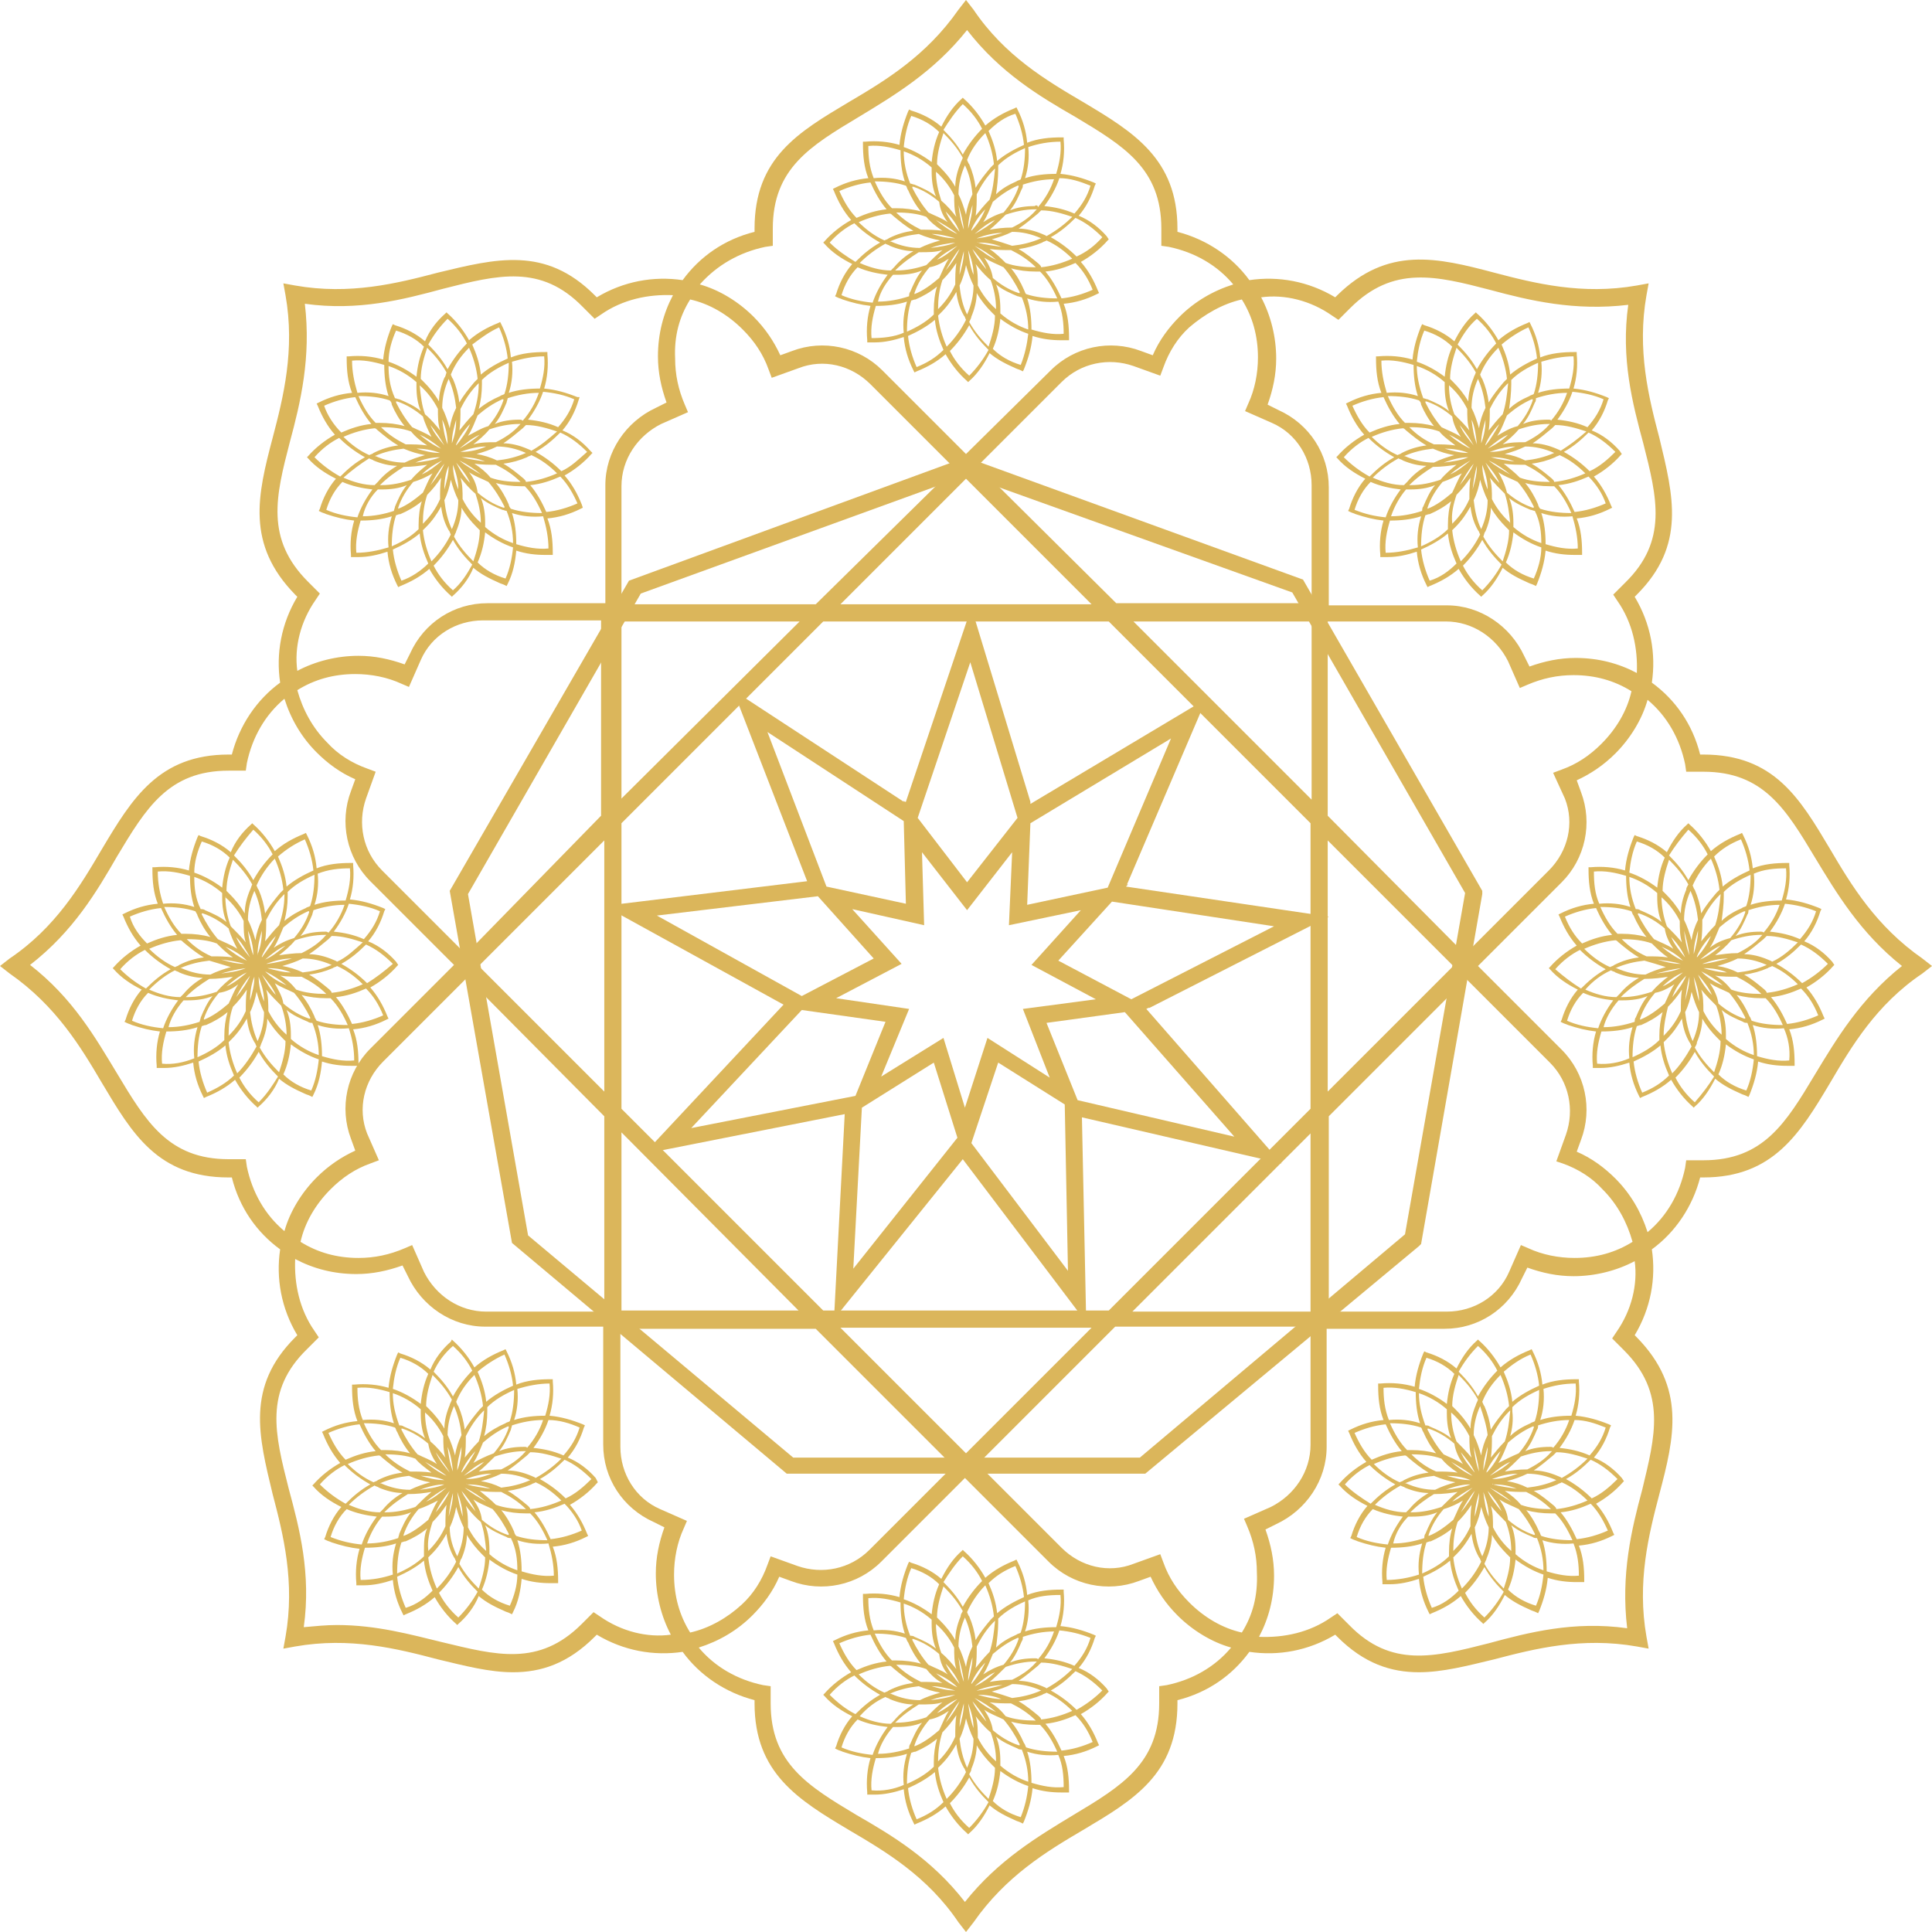 <?xml version="1.0" encoding="utf-8"?>
<!-- Generator: Adobe Illustrator 27.2.0, SVG Export Plug-In . SVG Version: 6.00 Build 0)  -->
<svg version="1.1" id="Layer_1" xmlns="http://www.w3.org/2000/svg" xmlns:xlink="http://www.w3.org/1999/xlink" x="0px" y="0px"
	 width="180px" height="180px" viewBox="0 0 180 180" enable-background="new 0 0 180 180" xml:space="preserve">
<g>
	<g>
		<path fill="#DBB65B" d="M103.1,22c-0.7-0.8-1.6-1.5-2.6-1.9c0.7-0.8,1.2-1.8,1.5-2.8l0.1-0.2l-0.2-0.1c-1-0.4-2-0.7-3.1-0.8
			c0.3-1,0.4-2.1,0.3-3.2l0-0.2l-0.2,0c-1.1,0-2.2,0.1-3.2,0.5c-0.1-1.1-0.4-2.1-0.9-3.1l-0.1-0.2l-0.2,0.1c-1,0.4-1.9,0.9-2.7,1.6
			c-0.5-0.9-1.2-1.8-2-2.5l-0.1-0.1l-0.1,0.1c-0.8,0.7-1.4,1.6-1.9,2.6c-0.8-0.7-1.8-1.2-2.8-1.5l-0.2-0.1l-0.1,0.2
			c-0.4,1-0.7,2-0.8,3.1c-1-0.3-2.1-0.4-3.2-0.3l-0.2,0l0,0.2c0,1.1,0.1,2.2,0.5,3.2c-1.1,0.1-2.1,0.4-3.1,0.9l-0.2,0.1l0.1,0.2
			c0.4,1,0.9,1.9,1.6,2.7c-0.9,0.5-1.8,1.2-2.5,2l-0.1,0.1l0.1,0.1c0.7,0.8,1.6,1.4,2.6,1.9c-0.7,0.8-1.2,1.8-1.5,2.8l-0.1,0.2
			l0.2,0.1c0.2,0.1,0.3,0.1,0.5,0.2c0.9,0.3,1.7,0.5,2.6,0.6c-0.3,1-0.4,2.1-0.3,3.2l0,0.2l0.2,0c0.2,0,0.3,0,0.5,0
			c0.9,0,1.8-0.2,2.7-0.5c0.1,1.1,0.4,2.1,0.9,3.1l0.1,0.2l0.2-0.1c1-0.4,1.9-0.9,2.7-1.6c0.5,0.9,1.2,1.8,2,2.5l0.1,0.1l0.1-0.1
			c0.8-0.7,1.4-1.6,1.9-2.6c0.7,0.6,1.5,1,2.4,1.4c0.2,0.1,0.3,0.1,0.5,0.2l0.2,0.1l0.1-0.2c0.4-1,0.7-2,0.8-3.1
			c0.9,0.3,1.8,0.4,2.7,0.4c0.2,0,0.3,0,0.5,0l0.2,0l0-0.2c0-1.1-0.1-2.2-0.5-3.2c1.1-0.1,2.1-0.4,3.1-0.9l0.2-0.1l-0.1-0.2
			c-0.4-1-0.9-1.9-1.6-2.7c0.9-0.5,1.8-1.2,2.5-2l0.1-0.1L103.1,22z M101.6,17.3c-0.3,1-0.8,1.8-1.5,2.6c-0.9-0.4-1.8-0.6-2.8-0.7
			c0.6-0.8,1.1-1.7,1.4-2.6C99.7,16.6,100.6,16.9,101.6,17.3z M95.8,30.7c-0.9-0.3-1.8-0.8-2.6-1.5c0-0.1,0-0.3,0-0.4
			c0-0.8-0.1-1.6-0.4-2.3c0.6,0.5,1.3,0.8,2,1.1c0.1,0,0.3,0.1,0.4,0.1C95.6,28.7,95.8,29.7,95.8,30.7z M92.8,28.8
			C92.8,28.8,92.8,28.8,92.8,28.8C92.8,28.8,92.8,28.8,92.8,28.8c-0.7-0.6-1.3-1.4-1.7-2.2c0-0.7,0-1.4-0.2-2c0.4,0.5,0.8,1,1.4,1.5
			C92.6,26.9,92.8,27.8,92.8,28.8z M88.2,32.3c-0.4-0.9-0.7-1.9-0.8-2.9c0.1-0.1,0.2-0.2,0.3-0.3c0.6-0.6,1-1.2,1.4-1.9
			c0.1,0.8,0.3,1.5,0.7,2.2c0.1,0.1,0.1,0.2,0.2,0.4C89.5,30.8,88.9,31.6,88.2,32.3z M87,28.9c0,0.1,0,0.3,0,0.4
			c-0.7,0.7-1.6,1.2-2.5,1.6c0-1,0.1-2,0.4-2.9c0.1,0,0.2-0.1,0.4-0.1c0.7-0.3,1.4-0.7,2-1.2C87.1,27.3,87,28.1,87,28.9z M84.2,14.1
			c0.9,0.3,1.8,0.8,2.6,1.5c0,0.1,0,0.3,0,0.4c0,0.8,0.1,1.6,0.4,2.3c-0.6-0.5-1.3-0.8-2-1.1c-0.1,0-0.3-0.1-0.4-0.1
			C84.4,16.1,84.2,15.1,84.2,14.1z M87.2,16C87.2,15.9,87.2,15.9,87.2,16C87.2,15.9,87.2,15.9,87.2,16c0.7,0.6,1.3,1.4,1.7,2.2
			c0,0.7,0,1.4,0.2,2c-0.4-0.5-0.8-1-1.4-1.5C87.4,17.8,87.2,16.9,87.2,16z M91.8,12.4c0.4,0.9,0.7,1.9,0.8,2.9
			c-0.1,0.1-0.2,0.2-0.3,0.3c-0.5,0.6-1,1.2-1.4,1.9c-0.1-0.8-0.3-1.5-0.6-2.2c-0.1-0.1-0.1-0.2-0.2-0.4
			C90.5,13.9,91.1,13.1,91.8,12.4z M93,15.8c0-0.1,0-0.3,0-0.4c0.7-0.7,1.6-1.2,2.5-1.6c0,1-0.1,2-0.4,2.9c-0.1,0.1-0.3,0.1-0.4,0.2
			c-0.7,0.3-1.4,0.7-1.9,1.2C92.9,17.4,93,16.6,93,15.8z M90.2,21.3c0-0.8,0.2-1.5,0.4-2.2C90.6,19.8,90.4,20.6,90.2,21.3
			C90.2,21.3,90.2,21.3,90.2,21.3C90.2,21.3,90.2,21.3,90.2,21.3z M90.8,21.8C90.8,21.8,90.8,21.8,90.8,21.8c0.6-0.5,1.2-1,1.9-1.3
			C92.2,21,91.5,21.4,90.8,21.8C90.8,21.8,90.8,21.8,90.8,21.8z M91.6,20.7c0.4-0.6,0.6-1.2,0.9-1.9c0.7-0.6,1.4-1.1,2.3-1.5
			c0,0,0.1,0,0.1,0c0,0,0,0,0,0.1c-0.3,0.9-0.8,1.7-1.4,2.4C92.8,20,92.2,20.3,91.6,20.7z M90.5,21.5C90.5,21.5,90.5,21.5,90.5,21.5
			c0,0,0-0.1,0-0.1c0.3-0.7,0.8-1.4,1.3-1.9C91.5,20.2,91.1,20.9,90.5,21.5z M89.8,21.4c-0.3-0.8-0.4-1.5-0.5-2.3
			C89.5,19.8,89.7,20.5,89.8,21.4C89.8,21.3,89.8,21.4,89.8,21.4z M89.4,21.6C89.4,21.6,89.4,21.6,89.4,21.6c-0.5-0.6-1-1.2-1.3-1.9
			C88.6,20.2,89.1,20.8,89.4,21.6C89.4,21.6,89.4,21.6,89.4,21.6z M88.3,20.7c-0.6-0.4-1.2-0.6-1.8-0.9c-0.6-0.7-1.1-1.5-1.5-2.3
			c0,0,0,0,0-0.1c0,0,0,0,0.1,0c0.9,0.3,1.7,0.8,2.4,1.4C87.6,19.6,87.9,20.2,88.3,20.7z M89.2,21.8C89.2,21.8,89.2,21.8,89.2,21.8
			c-0.7-0.3-1.4-0.8-2-1.3C87.9,20.9,88.6,21.3,89.2,21.8z M87.8,21.5c-0.7-0.1-1.3-0.1-2-0.1c-0.8-0.4-1.6-0.9-2.3-1.6c0,0,0,0,0,0
			c0,0,0,0,0.1,0c0.9,0,1.9,0.1,2.7,0.4C86.7,20.7,87.2,21.1,87.8,21.5z M89,22.2c-0.8,0-1.5-0.2-2.2-0.4C87.5,21.8,88.3,22,89,22.2
			z M87.6,22.4c-0.7,0.2-1.3,0.4-1.9,0.7c-0.9,0-1.8-0.2-2.7-0.6c0,0,0,0-0.1,0c0,0,0,0,0,0c0.9-0.4,1.8-0.6,2.7-0.7
			C86.3,22.1,87,22.3,87.6,22.4z M89,22.6c-0.7,0.3-1.5,0.4-2.3,0.5C87.5,22.8,88.2,22.7,89,22.6z M87.8,23.3
			c-0.5,0.4-1,0.9-1.5,1.4c-0.9,0.3-1.8,0.5-2.8,0.5c0,0,0,0-0.1,0c0,0,0,0,0,0c0.7-0.7,1.4-1.2,2.2-1.7
			C86.5,23.5,87.2,23.5,87.8,23.3z M89.2,22.9C89.2,22.9,89.2,22.9,89.2,22.9C89.2,22.9,89.2,22.9,89.2,22.9c-0.6,0.5-1.2,1-1.9,1.3
			C87.8,23.7,88.5,23.3,89.2,22.9z M88.4,24.1c-0.4,0.6-0.6,1.2-0.9,1.8c-0.7,0.6-1.5,1.2-2.3,1.5c0,0,0,0,0,0c0,0,0,0,0-0.1
			c0.3-0.9,0.8-1.7,1.4-2.4C87.2,24.8,87.8,24.5,88.4,24.1z M89.4,23.2c-0.3,0.7-0.8,1.4-1.3,2C88.5,24.5,88.9,23.8,89.4,23.2z
			 M89.8,23.4c0,0.8-0.2,1.5-0.4,2.2C89.4,24.9,89.6,24.1,89.8,23.4z M90.2,23.3c0.3,0.8,0.5,1.5,0.5,2.3
			C90.4,24.9,90.3,24.1,90.2,23.3C90.2,23.3,90.2,23.3,90.2,23.3z M90.6,23.2C90.6,23.2,90.6,23.2,90.6,23.2c0.5,0.6,1,1.2,1.3,1.9
			C91.4,24.5,90.9,23.9,90.6,23.2C90.6,23.2,90.6,23.2,90.6,23.2z M91.7,24c0.6,0.4,1.2,0.6,1.8,0.9c0.6,0.7,1.1,1.5,1.5,2.3
			c0,0,0,0,0,0.1c0,0,0,0-0.1,0c-0.9-0.3-1.7-0.8-2.4-1.4C92.4,25.2,92.1,24.6,91.7,24z M90.8,22.9C90.9,22.9,90.9,22.9,90.8,22.9
			c0.8,0.4,1.4,0.8,2,1.3C92.1,23.9,91.5,23.4,90.8,22.9z M92.2,23.2c0.7,0.1,1.3,0.1,2,0.1c0.8,0.4,1.6,0.9,2.3,1.6c0,0,0,0,0,0
			c0,0,0,0-0.1,0c-0.9,0-1.9-0.1-2.7-0.4C93.3,24.1,92.8,23.6,92.2,23.2z M91.1,22.6C91,22.6,91,22.6,91.1,22.6
			C91,22.5,91.1,22.5,91.1,22.6c0.8,0,1.5,0.1,2.2,0.4C92.6,22.9,91.8,22.8,91.1,22.6z M92.4,22.3c0.7-0.2,1.3-0.4,1.9-0.7
			c0.9,0,1.8,0.2,2.7,0.6c0,0,0,0,0.1,0c0,0-0.1,0-0.1,0c-0.9,0.4-1.8,0.6-2.7,0.7C93.7,22.7,93.1,22.5,92.4,22.3z M91.1,22.2
			c0,0-0.1,0-0.1,0c0,0,0,0,0,0c0.8-0.3,1.6-0.5,2.4-0.5C92.6,21.9,91.9,22.1,91.1,22.2z M92.2,21.4c0.5-0.4,1-0.9,1.5-1.4
			c0.9-0.3,1.8-0.5,2.8-0.5c0,0,0,0,0.1,0c0,0,0,0-0.1,0.1c-0.6,0.7-1.4,1.2-2.2,1.6C93.5,21.2,92.8,21.3,92.2,21.4z M96.4,19.2
			c-0.8,0-1.6,0.1-2.3,0.4c0.5-0.6,0.8-1.3,1.1-2c0.1-0.1,0.1-0.3,0.1-0.4c0.9-0.3,1.9-0.5,2.9-0.5c-0.3,0.9-0.8,1.8-1.5,2.6
			C96.7,19.1,96.5,19.1,96.4,19.2z M92.2,18.6c-0.5,0.5-0.9,1-1.3,1.5c0.1-0.7,0.1-1.3,0.1-2c0.4-0.8,0.9-1.6,1.6-2.3
			c0,0,0,0,0.1-0.1c0,0,0,0,0,0.1C92.6,16.8,92.5,17.7,92.2,18.6z M90.6,18.1c-0.3,0.6-0.5,1.2-0.6,1.9c-0.2-0.7-0.4-1.3-0.7-1.9
			c0-0.9,0.2-1.8,0.6-2.7c0,0,0,0,0-0.1c0,0,0,0,0,0.1C90.3,16.2,90.5,17.1,90.6,18.1z M89.5,15.2c-0.3,0.7-0.5,1.5-0.5,2.2
			c-0.4-0.7-0.9-1.3-1.4-1.8c-0.1-0.1-0.2-0.2-0.3-0.3c0-1,0.3-2,0.6-2.9c0.7,0.7,1.3,1.4,1.8,2.3C89.6,15,89.5,15.1,89.5,15.2z
			 M84.6,17.7c0.3,0.7,0.7,1.4,1.2,2c-0.7-0.2-1.5-0.3-2.3-0.3c-0.1,0-0.3,0-0.4,0c-0.7-0.7-1.2-1.6-1.6-2.5c1,0,2,0.1,2.9,0.4
			C84.5,17.4,84.5,17.6,84.6,17.7z M83.2,20.1c0.6,0.5,1.2,1,1.9,1.4c-0.8,0.1-1.5,0.3-2.3,0.7c-0.1,0.1-0.2,0.1-0.4,0.2
			c-0.9-0.4-1.7-1-2.4-1.7c0.9-0.4,1.9-0.7,2.9-0.8C83,19.9,83.1,20,83.2,20.1z M82.5,22.7c0.1,0.1,0.3,0.1,0.4,0.2
			c0.7,0.3,1.5,0.5,2.2,0.5c-0.7,0.4-1.3,0.9-1.8,1.5c-0.1,0.1-0.2,0.2-0.3,0.3c-1,0-2-0.3-2.9-0.7C80.8,23.8,81.6,23.2,82.5,22.7z
			 M83.2,25.6c0.1,0,0.3,0,0.4,0c0.8,0,1.6-0.1,2.3-0.4c-0.5,0.6-0.8,1.3-1.1,2c-0.1,0.1-0.1,0.3-0.1,0.4c-0.9,0.3-1.9,0.5-2.9,0.5
			C82,27.2,82.5,26.4,83.2,25.6z M87.8,26.1c0.5-0.5,0.9-1,1.3-1.6c-0.1,0.7-0.1,1.3-0.1,2c-0.4,0.9-0.9,1.6-1.6,2.3c0,0,0,0,0,0
			c0,0,0,0,0-0.1C87.4,27.9,87.5,27,87.8,26.1z M89.4,26.6c0.3-0.6,0.5-1.3,0.6-1.9c0.2,0.7,0.4,1.3,0.7,1.9c0,0.9-0.2,1.8-0.6,2.7
			c0,0,0,0,0,0.1c0,0,0,0,0-0.1C89.7,28.5,89.5,27.6,89.4,26.6z M90.5,29.5c0.3-0.7,0.5-1.5,0.5-2.2c0.4,0.7,0.9,1.3,1.4,1.8
			c0.1,0.1,0.2,0.2,0.3,0.3c0,1-0.3,2-0.6,2.9c-0.7-0.7-1.3-1.4-1.8-2.3C90.4,29.8,90.5,29.6,90.5,29.5z M95.4,27
			c-0.3-0.7-0.7-1.4-1.2-2c0.7,0.2,1.5,0.3,2.3,0.3c0.1,0,0.3,0,0.4,0c0.7,0.7,1.2,1.6,1.6,2.5c-1,0-2-0.1-2.9-0.4
			C95.5,27.3,95.5,27.2,95.4,27z M96.8,24.6c-0.6-0.5-1.2-1-1.9-1.4c0.8-0.1,1.5-0.3,2.2-0.6c0.1-0.1,0.3-0.1,0.4-0.2
			c0.9,0.4,1.7,1,2.4,1.7c-0.9,0.4-1.9,0.7-2.9,0.8C97,24.8,96.9,24.7,96.8,24.6z M97.5,22c-0.1-0.1-0.2-0.1-0.4-0.2
			c-0.7-0.3-1.5-0.5-2.2-0.5c0.6-0.4,1.2-0.9,1.8-1.4c0.1-0.1,0.2-0.2,0.3-0.3c1,0,2,0.3,2.9,0.6C99.2,20.9,98.4,21.5,97.5,22z
			 M98.8,13.2c0.1,1-0.1,2-0.4,3c-1,0-2,0.1-2.9,0.4c0.3-0.9,0.4-1.9,0.3-2.9C96.7,13.4,97.7,13.2,98.8,13.2z M94.6,10.6
			c0.4,0.9,0.7,1.9,0.8,2.9c-0.9,0.4-1.8,0.9-2.5,1.5c-0.1-1-0.4-1.9-0.8-2.8C92.8,11.5,93.6,10.9,94.6,10.6z M89.7,9.7
			c0.8,0.7,1.4,1.5,1.8,2.3c-0.7,0.7-1.3,1.5-1.8,2.4c-0.5-0.9-1.1-1.6-1.8-2.3C88.4,11.3,89,10.4,89.7,9.7z M84.9,10.8
			c1,0.3,1.9,0.8,2.6,1.5c-0.4,0.9-0.6,1.8-0.7,2.8c-0.8-0.6-1.7-1.1-2.6-1.4C84.3,12.7,84.5,11.7,84.9,10.8z M80.9,13.6
			c1-0.1,2,0.1,3,0.4c0,1,0.1,2,0.4,2.9c-0.9-0.3-1.9-0.4-2.9-0.3C81,15.6,80.9,14.6,80.9,13.6z M78.2,17.8c0.9-0.4,1.9-0.7,2.9-0.8
			c0.4,0.9,0.9,1.8,1.5,2.5c-1,0.1-1.9,0.4-2.8,0.8C79.1,19.6,78.6,18.7,78.2,17.8z M77.3,22.6c0.7-0.8,1.5-1.4,2.3-1.8
			c0.7,0.7,1.5,1.3,2.4,1.8c-0.9,0.5-1.6,1.1-2.3,1.8C78.9,23.9,78.1,23.4,77.3,22.6z M78.4,27.5c0.3-1,0.8-1.9,1.5-2.6
			c0.9,0.4,1.9,0.6,2.8,0.7c-0.6,0.8-1.1,1.7-1.4,2.6C80.3,28.1,79.3,27.9,78.4,27.5z M81.2,31.5c-0.1-1,0.1-2,0.4-3
			c1,0,2-0.1,2.9-0.4c-0.3,1-0.4,1.9-0.3,2.9C83.3,31.4,82.2,31.5,81.2,31.5z M85.4,34.2c-0.4-0.9-0.7-1.9-0.8-2.9
			c0.9-0.4,1.8-0.9,2.5-1.5c0.1,1,0.4,1.9,0.8,2.8C87.2,33.3,86.4,33.8,85.4,34.2z M90.3,35c-0.8-0.7-1.4-1.5-1.8-2.3
			c0.7-0.7,1.3-1.5,1.8-2.4c0.5,0.9,1.1,1.6,1.8,2.3C91.6,33.5,91,34.3,90.3,35z M95.1,34c-1-0.3-1.9-0.8-2.6-1.5
			c0.4-0.9,0.6-1.8,0.7-2.8c0.8,0.6,1.7,1.1,2.6,1.4C95.7,32,95.5,33,95.1,34z M99.1,31.1c-1,0.1-2-0.1-3-0.4c0-1-0.1-2-0.4-2.9
			c0.9,0.3,1.9,0.4,2.9,0.3C99,29.1,99.1,30.1,99.1,31.1z M101.8,27c-0.9,0.4-1.9,0.7-2.9,0.8c-0.4-0.9-0.9-1.8-1.5-2.5
			c1-0.1,1.9-0.4,2.8-0.8C100.9,25.2,101.4,26,101.8,27z M100.3,23.9c-0.7-0.7-1.5-1.3-2.4-1.8c0.9-0.5,1.6-1.1,2.3-1.8
			c0.9,0.4,1.7,1,2.5,1.8C102,22.9,101.2,23.5,100.3,23.9z"/>
		<path fill="#DBB65B" d="M150.9,42c-0.7-0.8-1.6-1.5-2.6-1.9c0.7-0.8,1.2-1.8,1.5-2.8l0.1-0.2l-0.2-0.1c-1-0.4-2-0.7-3.1-0.8
			c0.3-1,0.4-2.1,0.3-3.2l0-0.2l-0.2,0c-1.1,0-2.2,0.1-3.2,0.5c-0.1-1.1-0.4-2.1-0.9-3.1l-0.1-0.2l-0.2,0.1c-1,0.4-1.9,0.9-2.7,1.6
			c-0.5-0.9-1.2-1.8-2-2.5l-0.1-0.1l-0.1,0.1c-0.8,0.7-1.4,1.6-1.9,2.6c-0.8-0.7-1.8-1.2-2.8-1.5l-0.2-0.1l-0.1,0.2
			c-0.4,1-0.7,2-0.8,3.1c-1-0.3-2.1-0.4-3.2-0.3l-0.2,0l0,0.2c0,1.1,0.1,2.2,0.5,3.2c-1.1,0.1-2.1,0.4-3.1,0.9l-0.2,0.1l0.1,0.2
			c0.4,1,0.9,1.9,1.6,2.7c-0.9,0.5-1.8,1.2-2.5,2l-0.1,0.1l0.1,0.1c0.7,0.8,1.6,1.4,2.6,1.9c-0.7,0.8-1.2,1.8-1.5,2.8l-0.1,0.2
			l0.2,0.1c0.2,0.1,0.3,0.1,0.5,0.2c0.9,0.3,1.7,0.5,2.6,0.6c-0.3,1-0.4,2.1-0.3,3.2l0,0.2l0.2,0c0.2,0,0.3,0,0.5,0
			c0.9,0,1.8-0.2,2.7-0.5c0.1,1.1,0.4,2.1,0.9,3.1l0.1,0.2l0.2-0.1c1-0.4,1.9-0.9,2.7-1.6c0.5,0.9,1.2,1.8,2,2.5l0.1,0.1l0.1-0.1
			c0.8-0.7,1.4-1.6,1.9-2.6c0.7,0.6,1.5,1,2.4,1.4c0.2,0.1,0.3,0.1,0.5,0.2l0.2,0.1l0.1-0.2c0.4-1,0.7-2,0.8-3.1
			c0.9,0.3,1.8,0.4,2.7,0.4c0.2,0,0.3,0,0.5,0l0.2,0l0-0.2c0-1.1-0.1-2.2-0.5-3.2c1.1-0.1,2.1-0.4,3.1-0.9l0.2-0.1l-0.1-0.2
			c-0.4-1-0.9-1.9-1.6-2.7c0.9-0.5,1.8-1.2,2.5-2l0.1-0.1L150.9,42z M149.4,37.2c-0.3,1-0.8,1.8-1.5,2.6c-0.9-0.4-1.8-0.6-2.8-0.7
			c0.6-0.8,1.1-1.7,1.4-2.6C147.5,36.6,148.5,36.8,149.4,37.2z M143.6,50.6c-0.9-0.3-1.8-0.8-2.6-1.5c0-0.1,0-0.3,0-0.4
			c0-0.8-0.1-1.6-0.4-2.3c0.6,0.5,1.3,0.8,2,1.1c0.1,0,0.3,0.1,0.4,0.1C143.5,48.6,143.6,49.6,143.6,50.6z M140.7,48.7
			C140.7,48.8,140.7,48.8,140.7,48.7C140.7,48.8,140.6,48.8,140.7,48.7c-0.7-0.6-1.3-1.4-1.7-2.2c0-0.7,0-1.4-0.2-2
			c0.4,0.5,0.9,1,1.4,1.5C140.5,46.9,140.6,47.8,140.7,48.7z M136.1,52.3c-0.4-0.9-0.7-1.9-0.8-2.9c0.1-0.1,0.2-0.2,0.3-0.3
			c0.6-0.6,1-1.2,1.4-1.9c0.1,0.8,0.3,1.5,0.7,2.2c0.1,0.1,0.1,0.2,0.2,0.4C137.4,50.8,136.8,51.6,136.1,52.3z M134.9,48.9
			c0,0.1,0,0.3,0,0.4c-0.7,0.7-1.6,1.2-2.5,1.6c0-1,0.1-2,0.4-2.9c0.1,0,0.2-0.1,0.4-0.1c0.7-0.3,1.4-0.7,2-1.2
			C135,47.3,134.9,48.1,134.9,48.9z M132,34.1c0.9,0.3,1.8,0.8,2.6,1.5c0,0.1,0,0.3,0,0.4c0,0.8,0.1,1.6,0.4,2.3
			c-0.6-0.5-1.3-0.8-2-1.1c-0.1,0-0.3-0.1-0.4-0.1C132.2,36,132,35,132,34.1z M135,35.9C135,35.9,135,35.9,135,35.9
			C135,35.9,135,35.9,135,35.9c0.7,0.6,1.3,1.4,1.7,2.2c0,0.7,0,1.4,0.2,2c-0.4-0.5-0.9-1-1.4-1.5C135.2,37.8,135,36.9,135,35.9z
			 M139.6,32.4c0.4,0.9,0.7,1.9,0.8,2.9c-0.1,0.1-0.2,0.2-0.3,0.3c-0.5,0.6-1,1.2-1.4,1.9c-0.1-0.8-0.3-1.5-0.6-2.2
			c-0.1-0.1-0.1-0.2-0.2-0.4C138.3,33.9,138.9,33.1,139.6,32.4z M140.8,35.8c0-0.1,0-0.3,0-0.4c0.7-0.7,1.6-1.2,2.5-1.6
			c0,1-0.1,2-0.4,2.9c-0.1,0.1-0.3,0.1-0.4,0.2c-0.7,0.3-1.4,0.7-1.9,1.2C140.7,37.4,140.8,36.6,140.8,35.8z M138,41.3
			c0-0.8,0.2-1.5,0.4-2.2C138.4,39.8,138.3,40.5,138,41.3C138,41.3,138,41.3,138,41.3C138,41.3,138,41.3,138,41.3z M138.6,41.8
			C138.6,41.8,138.6,41.8,138.6,41.8c0.6-0.5,1.2-1,1.9-1.3C140,41,139.4,41.4,138.6,41.8C138.6,41.8,138.6,41.8,138.6,41.8z
			 M139.5,40.6c0.4-0.6,0.6-1.2,0.9-1.9c0.7-0.6,1.4-1.1,2.3-1.5c0,0,0.1,0,0.1,0c0,0,0,0,0,0.1c-0.3,0.9-0.8,1.7-1.4,2.4
			C140.6,39.9,140,40.3,139.5,40.6z M138.4,41.5C138.4,41.5,138.4,41.5,138.4,41.5c0,0,0-0.1,0-0.1c0.3-0.7,0.8-1.4,1.3-1.9
			C139.3,40.2,138.9,40.9,138.4,41.5z M137.6,41.4c-0.3-0.8-0.4-1.5-0.5-2.3C137.4,39.7,137.5,40.5,137.6,41.4
			C137.6,41.3,137.6,41.3,137.6,41.4z M137.3,41.5C137.3,41.5,137.3,41.5,137.3,41.5c-0.5-0.6-1-1.2-1.3-1.9
			C136.5,40.2,136.9,40.8,137.3,41.5C137.3,41.5,137.3,41.5,137.3,41.5z M136.1,40.7c-0.6-0.4-1.2-0.6-1.8-0.9
			c-0.6-0.7-1.1-1.5-1.5-2.3c0,0,0,0,0-0.1c0,0,0,0,0.1,0c0.9,0.3,1.7,0.8,2.4,1.4C135.4,39.5,135.7,40.1,136.1,40.7z M137,41.8
			C137,41.8,137,41.8,137,41.8c-0.7-0.3-1.4-0.8-2-1.3C135.7,40.8,136.4,41.3,137,41.8z M135.6,41.5c-0.7-0.1-1.3-0.1-2-0.1
			c-0.9-0.4-1.6-0.9-2.3-1.6c0,0,0,0,0,0c0,0,0,0,0.1,0c0.9,0,1.9,0.1,2.7,0.4C134.5,40.7,135.1,41.1,135.6,41.5z M136.8,42.2
			c-0.8,0-1.5-0.2-2.2-0.4C135.3,41.8,136.1,41.9,136.8,42.2z M135.5,42.4c-0.7,0.2-1.3,0.4-1.9,0.7c-0.9,0-1.8-0.2-2.7-0.6
			c0,0,0,0-0.1,0c0,0,0,0,0,0c0.9-0.4,1.8-0.6,2.7-0.7C134.2,42.1,134.8,42.3,135.5,42.4z M136.8,42.6c-0.7,0.3-1.5,0.4-2.3,0.5
			C135.3,42.8,136.1,42.6,136.8,42.6z M135.7,43.3c-0.5,0.4-1,0.8-1.5,1.4c-0.9,0.3-1.8,0.5-2.8,0.5c0,0,0,0-0.1,0c0,0,0,0,0,0
			c0.7-0.7,1.4-1.2,2.2-1.7C134.3,43.5,135,43.4,135.7,43.3z M137,42.9C137,42.9,137,42.9,137,42.9C137,42.9,137,42.9,137,42.9
			c-0.6,0.5-1.2,1-1.9,1.3C135.7,43.7,136.3,43.3,137,42.9z M136.2,44.1c-0.4,0.6-0.6,1.2-0.9,1.8c-0.7,0.6-1.5,1.2-2.3,1.5
			c0,0,0,0,0,0c0,0,0,0,0-0.1c0.3-0.9,0.8-1.7,1.4-2.4C135,44.7,135.6,44.4,136.2,44.1z M137.3,43.2c-0.3,0.7-0.8,1.4-1.3,2
			C136.4,44.5,136.8,43.8,137.3,43.2z M137.6,43.4c0,0.8-0.2,1.5-0.4,2.2C137.3,44.8,137.4,44.1,137.6,43.4z M138.1,43.3
			c0.3,0.8,0.5,1.5,0.5,2.3C138.3,44.9,138.1,44.1,138.1,43.3C138,43.3,138,43.3,138.1,43.3z M138.4,43.1
			C138.4,43.1,138.4,43.2,138.4,43.1c0.5,0.6,1,1.2,1.3,1.9C139.2,44.5,138.8,43.9,138.4,43.1C138.4,43.2,138.4,43.2,138.4,43.1z
			 M139.6,44c0.6,0.4,1.2,0.6,1.8,0.9c0.6,0.7,1.1,1.5,1.5,2.3c0,0,0,0,0,0.1c0,0,0,0-0.1,0c-0.9-0.3-1.7-0.8-2.4-1.4
			C140.2,45.1,139.9,44.5,139.6,44z M138.7,42.9C138.7,42.9,138.7,42.9,138.7,42.9c0.8,0.4,1.4,0.8,2,1.3
			C140,43.8,139.3,43.4,138.7,42.9z M140.1,43.2c0.7,0.1,1.3,0.1,2,0.1c0.8,0.4,1.6,0.9,2.3,1.6c0,0,0,0,0,0c0,0,0,0-0.1,0
			c-0.9,0-1.9-0.1-2.7-0.4C141.1,44,140.6,43.6,140.1,43.2z M138.9,42.6C138.9,42.5,138.9,42.5,138.9,42.6
			C138.9,42.5,138.9,42.5,138.9,42.6c0.8,0,1.5,0.1,2.2,0.4C140.4,42.9,139.6,42.8,138.9,42.6z M140.2,42.3c0.7-0.2,1.3-0.4,1.9-0.7
			c0.9,0,1.8,0.2,2.7,0.6c0,0,0,0,0.1,0c0,0-0.1,0-0.1,0c-0.9,0.4-1.8,0.6-2.7,0.7C141.5,42.6,140.9,42.4,140.2,42.3z M138.9,42.1
			c0,0-0.1,0-0.1,0c0,0,0,0,0,0c0.8-0.3,1.6-0.5,2.4-0.5C140.4,41.9,139.7,42.1,138.9,42.1z M140,41.4c0.5-0.4,1-0.8,1.5-1.4
			c0.9-0.3,1.8-0.5,2.8-0.5c0,0,0,0,0.1,0c0,0,0,0-0.1,0.1c-0.6,0.7-1.4,1.2-2.2,1.6C141.4,41.2,140.7,41.2,140,41.4z M144.2,39.1
			c-0.8,0-1.6,0.1-2.3,0.4c0.5-0.6,0.8-1.3,1.1-2c0.1-0.1,0.1-0.3,0.1-0.4c0.9-0.3,1.9-0.5,2.9-0.5c-0.3,0.9-0.8,1.8-1.5,2.6
			C144.5,39.1,144.4,39.1,144.2,39.1z M140,38.6c-0.5,0.5-0.9,1-1.3,1.5c0.1-0.7,0.1-1.3,0.1-2c0.4-0.8,0.9-1.6,1.6-2.3
			c0,0,0,0,0.1-0.1c0,0,0,0,0,0.1C140.4,36.8,140.3,37.7,140,38.6z M138.4,38c-0.3,0.6-0.5,1.2-0.6,1.9c-0.2-0.7-0.4-1.3-0.7-1.9
			c0-0.9,0.2-1.8,0.6-2.7c0,0,0,0,0-0.1c0,0,0,0,0,0.1C138.1,36.2,138.3,37.1,138.4,38z M137.3,35.2c-0.3,0.7-0.5,1.5-0.5,2.2
			c-0.4-0.7-0.9-1.3-1.4-1.8c-0.1-0.1-0.2-0.2-0.3-0.3c0-1,0.3-2,0.6-2.9c0.7,0.7,1.3,1.4,1.8,2.3C137.4,35,137.3,35.1,137.3,35.2z
			 M132.4,37.7c0.3,0.7,0.7,1.4,1.2,2c-0.7-0.2-1.5-0.3-2.3-0.3c-0.1,0-0.3,0-0.4,0c-0.7-0.7-1.2-1.6-1.6-2.5c1,0,2,0.1,2.9,0.4
			C132.3,37.4,132.4,37.5,132.4,37.7z M131,40.1c0.6,0.5,1.2,1,1.9,1.4c-0.8,0.1-1.5,0.3-2.3,0.7c-0.1,0.1-0.2,0.1-0.4,0.2
			c-0.9-0.4-1.7-1-2.4-1.7c0.9-0.4,1.9-0.7,2.9-0.8C130.8,39.9,130.9,40,131,40.1z M130.3,42.7c0.1,0.1,0.3,0.1,0.4,0.2
			c0.7,0.3,1.5,0.5,2.2,0.5c-0.7,0.4-1.3,0.9-1.8,1.5c-0.1,0.1-0.2,0.2-0.3,0.3c-1,0-2-0.3-2.9-0.7
			C128.6,43.8,129.4,43.2,130.3,42.7z M131,45.6c0.1,0,0.3,0,0.4,0c0.8,0,1.6-0.1,2.3-0.4c-0.5,0.6-0.8,1.3-1.1,2
			c-0.1,0.1-0.1,0.3-0.1,0.4c-0.9,0.3-1.9,0.5-2.9,0.5C129.9,47.2,130.4,46.3,131,45.6z M135.7,46.1c0.5-0.5,0.9-1,1.3-1.6
			c-0.1,0.7-0.1,1.3-0.1,2c-0.4,0.9-0.9,1.6-1.6,2.3c0,0,0,0,0,0c0,0,0,0,0-0.1C135.2,47.9,135.4,47,135.7,46.1z M137.3,46.6
			c0.3-0.6,0.5-1.3,0.6-1.9c0.2,0.7,0.4,1.3,0.7,1.9c0,0.9-0.2,1.8-0.6,2.7c0,0,0,0,0,0.1c0,0,0,0,0-0.1
			C137.6,48.5,137.4,47.5,137.3,46.6z M138.4,49.5c0.3-0.7,0.5-1.5,0.5-2.2c0.4,0.7,0.9,1.3,1.4,1.8c0.1,0.1,0.2,0.2,0.3,0.3
			c0,1-0.3,2-0.6,2.9c-0.7-0.7-1.3-1.4-1.8-2.3C138.3,49.7,138.3,49.6,138.4,49.5z M143.3,47c-0.3-0.7-0.7-1.4-1.2-2
			c0.7,0.2,1.5,0.3,2.3,0.3c0.1,0,0.3,0,0.4,0c0.7,0.7,1.2,1.6,1.6,2.5c-1,0-2-0.1-2.9-0.4C143.4,47.3,143.3,47.1,143.3,47z
			 M144.6,44.6c-0.6-0.5-1.2-1-1.9-1.4c0.8-0.1,1.5-0.3,2.2-0.6c0.1-0.1,0.3-0.1,0.4-0.2c0.9,0.4,1.7,1,2.4,1.7
			c-0.9,0.4-1.9,0.7-2.9,0.8C144.8,44.8,144.7,44.7,144.6,44.6z M145.4,42c-0.1-0.1-0.2-0.1-0.4-0.2c-0.7-0.3-1.5-0.5-2.2-0.5
			c0.6-0.4,1.2-0.9,1.8-1.4c0.1-0.1,0.2-0.2,0.3-0.3c1,0,2,0.3,2.9,0.6C147,40.9,146.2,41.5,145.4,42z M146.6,33.2
			c0.1,1-0.1,2-0.4,3c-1,0-2,0.1-2.9,0.4c0.3-0.9,0.4-1.9,0.3-2.9C144.6,33.4,145.6,33.2,146.6,33.2z M142.4,30.5
			c0.4,0.9,0.7,1.9,0.8,2.9c-0.9,0.4-1.8,0.9-2.5,1.5c-0.1-1-0.4-1.9-0.8-2.8C140.6,31.5,141.5,30.9,142.4,30.5z M137.6,29.7
			c0.8,0.7,1.4,1.5,1.8,2.3c-0.7,0.7-1.3,1.5-1.8,2.4c-0.5-0.9-1.1-1.6-1.8-2.3C136.3,31.2,136.8,30.4,137.6,29.7z M132.7,30.8
			c1,0.3,1.9,0.8,2.6,1.5c-0.4,0.9-0.6,1.8-0.7,2.8c-0.8-0.6-1.7-1.1-2.6-1.4C132.1,32.7,132.3,31.7,132.7,30.8z M128.7,33.6
			c1-0.1,2,0.1,3,0.4c0,1,0.1,2,0.4,2.9c-0.9-0.3-1.9-0.4-2.9-0.3C128.9,35.6,128.7,34.6,128.7,33.6z M126,37.8
			c0.9-0.4,1.9-0.7,2.9-0.8c0.4,0.9,0.9,1.8,1.5,2.5c-1,0.1-1.9,0.4-2.8,0.8C126.9,39.6,126.4,38.7,126,37.8z M125.2,42.6
			c0.7-0.8,1.5-1.4,2.3-1.8c0.7,0.7,1.5,1.3,2.4,1.8c-0.9,0.5-1.6,1.1-2.3,1.8C126.7,43.9,125.9,43.3,125.2,42.6z M126.2,47.5
			c0.3-1,0.8-1.9,1.5-2.6c0.9,0.4,1.9,0.6,2.8,0.7c-0.6,0.8-1.1,1.7-1.4,2.6C128.1,48.1,127.2,47.9,126.2,47.5z M129.1,51.5
			c-0.1-1,0.1-2,0.4-3c1,0,2-0.1,2.9-0.4c-0.3,1-0.4,1.9-0.3,2.9C131.1,51.3,130.1,51.5,129.1,51.5z M133.2,54.1
			c-0.4-0.9-0.7-1.9-0.8-2.9c0.9-0.4,1.8-0.9,2.5-1.5c0.1,1,0.4,1.9,0.8,2.8C135,53.2,134.2,53.8,133.2,54.1z M138.1,55
			c-0.8-0.7-1.4-1.5-1.8-2.3c0.7-0.7,1.3-1.5,1.8-2.4c0.5,0.9,1.1,1.6,1.8,2.3C139.4,53.5,138.8,54.3,138.1,55z M142.9,53.9
			c-1-0.3-1.9-0.8-2.6-1.5c0.4-0.9,0.6-1.8,0.7-2.8c0.8,0.6,1.7,1.1,2.6,1.4C143.6,52,143.3,53,142.9,53.9z M147,51.1
			c-1,0.1-2-0.1-3-0.4c0-1-0.1-2-0.4-2.9c0.9,0.3,1.9,0.4,2.9,0.3C146.8,49.1,147,50.1,147,51.1z M149.6,46.9
			c-0.9,0.4-1.9,0.7-2.9,0.8c-0.4-0.9-0.9-1.8-1.5-2.5c1-0.1,1.9-0.4,2.8-0.8C148.7,45.1,149.3,46,149.6,46.9z M148.1,43.9
			c-0.7-0.7-1.5-1.3-2.4-1.8c0.9-0.5,1.6-1.1,2.3-1.8c0.9,0.4,1.7,1,2.5,1.8C149.8,42.8,149,43.5,148.1,43.9z"/>
		<path fill="#DBB65B" d="M170.7,89.6c-0.7-0.8-1.6-1.5-2.6-1.9c0.7-0.8,1.2-1.8,1.5-2.8l0.1-0.2l-0.2-0.1c-1-0.4-2-0.7-3.1-0.8
			c0.3-1,0.4-2.1,0.3-3.2l0-0.2l-0.2,0c-1.1,0-2.2,0.1-3.2,0.5c-0.1-1.1-0.4-2.1-0.9-3.1l-0.1-0.2l-0.2,0.1c-1,0.4-1.9,0.9-2.7,1.6
			c-0.5-0.9-1.2-1.8-2-2.5l-0.1-0.1l-0.1,0.1c-0.8,0.7-1.4,1.6-1.9,2.6c-0.8-0.7-1.8-1.2-2.8-1.5l-0.2-0.1l-0.1,0.2
			c-0.4,1-0.7,2-0.8,3.1c-1-0.3-2.1-0.4-3.2-0.3l-0.2,0l0,0.2c0,1.1,0.1,2.2,0.5,3.2c-1.1,0.1-2.1,0.4-3.1,0.9l-0.2,0.1l0.1,0.2
			c0.4,1,0.9,1.9,1.6,2.7c-0.9,0.5-1.8,1.2-2.5,2l-0.1,0.1l0.1,0.1c0.7,0.8,1.6,1.4,2.6,1.9c-0.7,0.8-1.2,1.8-1.5,2.8l-0.1,0.2
			l0.2,0.1c0.2,0.1,0.3,0.1,0.5,0.2c0.9,0.3,1.7,0.5,2.6,0.6c-0.3,1-0.4,2.1-0.3,3.2l0,0.2l0.2,0c0.2,0,0.3,0,0.5,0
			c0.9,0,1.8-0.2,2.7-0.5c0.1,1.1,0.4,2.1,0.9,3.1l0.1,0.2l0.2-0.1c1-0.4,1.9-0.9,2.7-1.6c0.5,0.9,1.2,1.8,2,2.5l0.1,0.1l0.1-0.1
			c0.8-0.7,1.4-1.6,1.9-2.6c0.7,0.6,1.5,1,2.4,1.4c0.2,0.1,0.3,0.1,0.5,0.2l0.2,0.1l0.1-0.2c0.4-1,0.7-2,0.8-3.1
			c0.9,0.3,1.8,0.4,2.7,0.4c0.2,0,0.3,0,0.5,0l0.2,0l0-0.2c0-1.1-0.1-2.2-0.5-3.2c1.1-0.1,2.1-0.4,3.1-0.9l0.2-0.1l-0.1-0.2
			c-0.4-1-0.9-1.9-1.6-2.7c0.9-0.5,1.8-1.2,2.5-2l0.1-0.1L170.7,89.6z M169.2,84.9c-0.3,1-0.8,1.8-1.5,2.6c-0.9-0.4-1.8-0.6-2.8-0.7
			c0.6-0.8,1.1-1.7,1.4-2.6C167.3,84.3,168.2,84.5,169.2,84.9z M163.4,98.3c-0.9-0.3-1.8-0.8-2.6-1.5c0-0.1,0-0.3,0-0.4
			c0-0.8-0.1-1.6-0.4-2.3c0.6,0.5,1.3,0.8,2,1.1c0.1,0.1,0.3,0.1,0.4,0.1C163.2,96.3,163.4,97.3,163.4,98.3z M160.4,96.4
			C160.4,96.4,160.4,96.4,160.4,96.4C160.4,96.5,160.4,96.4,160.4,96.4c-0.7-0.6-1.3-1.4-1.7-2.2c0-0.7,0-1.4-0.2-2
			c0.4,0.5,0.9,1,1.4,1.5C160.2,94.5,160.4,95.5,160.4,96.4z M155.8,100c-0.4-0.9-0.7-1.9-0.8-2.9c0.1-0.1,0.2-0.2,0.3-0.3
			c0.6-0.6,1-1.2,1.4-1.9c0.1,0.8,0.3,1.5,0.7,2.2c0.1,0.1,0.1,0.2,0.2,0.4C157.1,98.4,156.5,99.3,155.8,100z M154.6,96.5
			c0,0.1,0,0.3,0,0.4c-0.7,0.7-1.6,1.2-2.5,1.6c0-1,0.1-2,0.4-2.9c0.1,0,0.2-0.1,0.4-0.1c0.7-0.3,1.4-0.7,2-1.2
			C154.7,95,154.6,95.7,154.6,96.5z M151.8,81.7c0.9,0.3,1.8,0.8,2.6,1.5c0,0.1,0,0.3,0,0.4c0,0.8,0.1,1.6,0.4,2.3
			c-0.6-0.5-1.3-0.8-2-1.1c-0.1-0.1-0.3-0.1-0.4-0.1C152,83.7,151.8,82.7,151.8,81.7z M154.8,83.6C154.8,83.6,154.8,83.6,154.8,83.6
			C154.8,83.5,154.8,83.6,154.8,83.6c0.7,0.6,1.3,1.4,1.7,2.2c0,0.7,0,1.4,0.2,2c-0.4-0.5-0.9-1-1.4-1.5
			C155,85.5,154.8,84.5,154.8,83.6z M159.4,80c0.4,0.9,0.7,1.9,0.8,2.9c-0.1,0.1-0.2,0.2-0.3,0.3c-0.5,0.6-1,1.2-1.4,1.9
			c-0.1-0.8-0.3-1.5-0.6-2.2c-0.1-0.1-0.1-0.2-0.2-0.4C158.1,81.6,158.7,80.7,159.4,80z M160.6,83.5c0-0.1,0-0.3,0-0.4
			c0.7-0.7,1.6-1.2,2.5-1.6c0,1-0.1,2-0.4,2.9c-0.1,0.1-0.3,0.1-0.4,0.2c-0.7,0.3-1.4,0.7-1.9,1.2C160.5,85,160.6,84.3,160.6,83.5z
			 M157.8,88.9c0-0.8,0.2-1.5,0.4-2.2C158.2,87.4,158,88.2,157.8,88.9C157.8,88.9,157.8,89,157.8,88.9
			C157.8,89,157.8,88.9,157.8,88.9z M158.4,89.4C158.4,89.4,158.4,89.4,158.4,89.4c0.6-0.5,1.2-1,1.9-1.3
			C159.8,88.6,159.1,89.1,158.4,89.4C158.4,89.4,158.4,89.4,158.4,89.4z M159.3,88.3c0.4-0.6,0.6-1.2,0.9-1.9
			c0.7-0.6,1.4-1.1,2.3-1.5c0,0,0.1,0,0.1,0c0,0,0,0,0,0.1c-0.3,0.9-0.8,1.7-1.4,2.4C160.4,87.6,159.8,87.9,159.3,88.3z M158.1,89.2
			C158.1,89.2,158.1,89.2,158.1,89.2c0,0,0-0.1,0-0.1c0.3-0.7,0.8-1.4,1.3-1.9C159.1,87.9,158.7,88.5,158.1,89.2z M157.4,89
			c-0.3-0.8-0.4-1.5-0.5-2.3C157.1,87.4,157.3,88.2,157.4,89C157.4,89,157.4,89,157.4,89z M157,89.2C157,89.2,157,89.2,157,89.2
			c-0.5-0.6-1-1.2-1.3-1.9C156.2,87.8,156.7,88.5,157,89.2C157,89.2,157,89.2,157,89.2z M155.9,88.4c-0.6-0.4-1.2-0.6-1.8-0.9
			c-0.6-0.7-1.1-1.5-1.5-2.3c0,0,0,0,0-0.1c0,0,0,0,0.1,0c0.9,0.3,1.7,0.8,2.4,1.4C155.2,87.2,155.5,87.8,155.9,88.4z M156.8,89.5
			C156.8,89.5,156.8,89.5,156.8,89.5c-0.7-0.3-1.4-0.8-2-1.3C155.5,88.5,156.2,88.9,156.8,89.5z M155.4,89.2c-0.7-0.1-1.3-0.1-2-0.1
			c-0.9-0.4-1.6-0.9-2.3-1.6c0,0,0,0,0,0c0,0,0,0,0.1,0c0.9,0,1.9,0.1,2.7,0.4C154.3,88.3,154.8,88.8,155.4,89.2z M156.6,89.8
			c-0.8,0-1.5-0.2-2.2-0.4C155.1,89.5,155.9,89.6,156.6,89.8z M155.2,90.1c-0.7,0.2-1.3,0.4-1.9,0.7c-0.9,0-1.8-0.2-2.7-0.6
			c0,0,0,0-0.1,0c0,0,0,0,0,0c0.9-0.4,1.8-0.6,2.7-0.7C153.9,89.7,154.6,89.9,155.2,90.1z M156.6,90.2c-0.7,0.3-1.5,0.4-2.3,0.5
			C155.1,90.5,155.8,90.3,156.6,90.2z M155.4,91c-0.5,0.4-1,0.8-1.5,1.4c-0.9,0.3-1.8,0.5-2.8,0.5c0,0,0,0-0.1,0c0,0,0,0,0,0
			c0.7-0.7,1.4-1.2,2.2-1.7C154.1,91.2,154.8,91.1,155.4,91z M156.8,90.6C156.8,90.6,156.8,90.6,156.8,90.6
			C156.8,90.6,156.8,90.6,156.8,90.6c-0.6,0.5-1.2,1-1.9,1.3C155.4,91.4,156.1,90.9,156.8,90.6z M156,91.7c-0.4,0.6-0.6,1.2-0.9,1.8
			c-0.7,0.6-1.5,1.2-2.3,1.5c0,0,0,0,0,0c0,0,0,0,0-0.1c0.3-0.9,0.8-1.7,1.4-2.4C154.8,92.4,155.4,92.1,156,91.7z M157.1,90.9
			c-0.3,0.7-0.8,1.4-1.3,2C156.1,92.1,156.5,91.5,157.1,90.9z M157.4,91c0,0.8-0.2,1.5-0.4,2.2C157.1,92.5,157.2,91.7,157.4,91z
			 M157.8,91c0.3,0.8,0.5,1.5,0.5,2.3C158.1,92.6,157.9,91.8,157.8,91C157.8,91,157.8,91,157.8,91z M158.2,90.8
			C158.2,90.8,158.2,90.8,158.2,90.8c0.5,0.6,1,1.2,1.3,1.9C159,92.2,158.5,91.5,158.2,90.8C158.2,90.8,158.2,90.8,158.2,90.8z
			 M159.3,91.6c0.6,0.4,1.2,0.6,1.8,0.9c0.6,0.7,1.1,1.5,1.5,2.3c0,0,0,0,0,0.1c0,0,0,0-0.1,0c-0.9-0.3-1.7-0.8-2.4-1.4
			C160,92.8,159.7,92.2,159.3,91.6z M158.5,90.5C158.5,90.6,158.5,90.6,158.5,90.5c0.8,0.4,1.4,0.8,2,1.3
			C159.7,91.5,159.1,91.1,158.5,90.5z M159.8,90.9c0.7,0.1,1.3,0.1,2,0.1c0.8,0.4,1.6,0.9,2.3,1.6c0,0,0,0,0,0c0,0,0,0-0.1,0
			c-0.9,0-1.9-0.1-2.7-0.4C160.9,91.7,160.4,91.2,159.8,90.9z M158.7,90.2C158.6,90.2,158.6,90.2,158.7,90.2
			C158.6,90.2,158.7,90.2,158.7,90.2c0.8,0,1.5,0.1,2.2,0.4C160.2,90.6,159.4,90.4,158.7,90.2z M160,90c0.7-0.2,1.3-0.4,1.9-0.7
			c0.9,0,1.8,0.2,2.7,0.6c0,0,0,0,0.1,0c0,0-0.1,0-0.1,0c-0.9,0.4-1.8,0.6-2.7,0.7C161.3,90.3,160.7,90.1,160,90z M158.7,89.8
			c0,0-0.1,0-0.1,0c0,0,0,0,0,0c0.8-0.3,1.6-0.5,2.4-0.5C160.2,89.5,159.5,89.7,158.7,89.8z M159.8,89c0.5-0.4,1-0.8,1.5-1.4
			c0.9-0.3,1.8-0.5,2.8-0.5c0,0,0,0,0.1,0c0,0,0,0-0.1,0.1c-0.6,0.7-1.4,1.2-2.2,1.6C161.1,88.8,160.5,88.9,159.8,89z M164,86.8
			c-0.8,0-1.6,0.1-2.3,0.4c0.5-0.6,0.8-1.3,1.1-2c0.1-0.1,0.1-0.3,0.1-0.4c0.9-0.3,1.9-0.5,2.9-0.5c-0.3,0.9-0.8,1.8-1.5,2.6
			C164.3,86.8,164.1,86.8,164,86.8z M159.8,86.2c-0.5,0.5-0.9,1-1.3,1.5c0.1-0.7,0.1-1.3,0.1-2c0.4-0.8,0.9-1.6,1.6-2.3
			c0,0,0,0,0.1-0.1c0,0,0,0,0,0.1C160.2,84.4,160.1,85.3,159.8,86.2z M158.2,85.7c-0.3,0.6-0.5,1.2-0.6,1.9
			c-0.2-0.7-0.4-1.3-0.7-1.9c0-0.9,0.2-1.8,0.6-2.7c0,0,0,0,0-0.1c0,0,0,0,0,0.1C157.9,83.9,158.1,84.8,158.2,85.7z M157.1,82.9
			c-0.3,0.7-0.5,1.5-0.5,2.2c-0.4-0.7-0.9-1.3-1.4-1.8c-0.1-0.1-0.2-0.2-0.3-0.3c0-1,0.3-2,0.6-2.9c0.7,0.7,1.3,1.4,1.8,2.3
			C157.2,82.6,157.1,82.7,157.1,82.9z M152.2,85.3c0.3,0.7,0.7,1.4,1.2,2c-0.7-0.2-1.5-0.3-2.3-0.3c-0.1,0-0.3,0-0.4,0
			c-0.7-0.7-1.2-1.6-1.6-2.5c1,0,2,0.1,2.9,0.4C152.1,85.1,152.1,85.2,152.2,85.3z M150.8,87.8c0.6,0.5,1.2,1,1.9,1.4
			c-0.8,0.1-1.5,0.3-2.3,0.7c-0.1,0.1-0.2,0.1-0.4,0.2c-0.9-0.4-1.7-1-2.4-1.7c0.9-0.4,1.9-0.7,2.9-0.8
			C150.6,87.6,150.7,87.7,150.8,87.8z M150.1,90.4c0.1,0.1,0.3,0.1,0.4,0.2c0.7,0.3,1.5,0.5,2.2,0.5c-0.7,0.4-1.3,0.9-1.8,1.5
			c-0.1,0.1-0.2,0.2-0.3,0.3c-1,0-2-0.3-2.9-0.7C148.4,91.4,149.2,90.8,150.1,90.4z M150.8,93.2c0.1,0,0.3,0,0.4,0
			c0.8,0,1.6-0.1,2.3-0.4c-0.5,0.6-0.8,1.3-1.1,2c-0.1,0.1-0.1,0.3-0.1,0.4c-0.9,0.3-1.9,0.5-2.9,0.5
			C149.6,94.9,150.1,94,150.8,93.2z M155.4,93.8c0.5-0.5,0.9-1,1.3-1.6c-0.1,0.7-0.1,1.3-0.1,2c-0.4,0.9-0.9,1.6-1.6,2.3
			c0,0,0,0,0,0c0,0,0,0,0-0.1C155,95.6,155.2,94.6,155.4,93.8z M157,94.3c0.3-0.6,0.5-1.3,0.6-1.9c0.2,0.7,0.4,1.3,0.7,1.9
			c0,0.9-0.2,1.8-0.6,2.7c0,0,0,0,0,0.1c0,0,0,0,0-0.1C157.3,96.1,157.1,95.2,157,94.3z M158.1,97.1c0.3-0.7,0.5-1.5,0.5-2.2
			c0.4,0.7,0.9,1.3,1.4,1.8c0.1,0.1,0.2,0.2,0.3,0.3c0,1-0.3,2-0.6,2.9c-0.7-0.7-1.3-1.4-1.8-2.3C158,97.4,158.1,97.3,158.1,97.1z
			 M163,94.7c-0.3-0.7-0.7-1.4-1.2-2c0.7,0.2,1.5,0.3,2.3,0.3c0.1,0,0.3,0,0.4,0c0.7,0.7,1.2,1.6,1.6,2.5c-1,0-2-0.1-2.9-0.4
			C163.1,94.9,163.1,94.8,163,94.7z M164.4,92.2c-0.6-0.5-1.2-1-1.9-1.4c0.8-0.1,1.5-0.3,2.2-0.6c0.1-0.1,0.3-0.1,0.4-0.2
			c0.9,0.4,1.7,1,2.4,1.7c-0.9,0.4-1.9,0.7-2.9,0.8C164.6,92.4,164.5,92.3,164.4,92.2z M165.1,89.6c-0.1-0.1-0.2-0.1-0.4-0.2
			c-0.7-0.3-1.5-0.5-2.2-0.5c0.6-0.4,1.2-0.9,1.8-1.4c0.1-0.1,0.2-0.2,0.3-0.3c1,0,2,0.3,2.9,0.6C166.8,88.5,166,89.2,165.1,89.6z
			 M166.4,80.9c0.1,1-0.1,2-0.4,3c-1,0-2,0.1-2.9,0.4c0.3-0.9,0.4-1.9,0.3-2.9C164.3,81,165.3,80.9,166.4,80.9z M162.2,78.2
			c0.4,0.9,0.7,1.9,0.8,2.9c-0.9,0.4-1.8,0.9-2.5,1.5c-0.1-1-0.4-1.9-0.8-2.8C160.4,79.1,161.2,78.6,162.2,78.2z M157.3,77.3
			c0.8,0.7,1.4,1.5,1.8,2.3c-0.7,0.7-1.3,1.5-1.8,2.4c-0.5-0.9-1.1-1.6-1.8-2.3C156,78.9,156.6,78.1,157.3,77.3z M152.5,78.4
			c1,0.3,1.9,0.8,2.6,1.5c-0.4,0.9-0.6,1.8-0.7,2.8c-0.8-0.6-1.7-1.1-2.6-1.4C151.9,80.3,152.1,79.3,152.5,78.4z M148.5,81.2
			c1-0.1,2,0.1,3,0.4c0,1,0.1,2,0.4,2.9c-0.9-0.3-1.9-0.4-2.9-0.3C148.6,83.3,148.5,82.3,148.5,81.2z M145.8,85.4
			c0.9-0.4,1.9-0.7,2.9-0.8c0.4,0.9,0.9,1.8,1.5,2.5c-1,0.1-1.9,0.4-2.8,0.8C146.7,87.2,146.2,86.4,145.8,85.4z M144.9,90.3
			c0.7-0.8,1.5-1.4,2.3-1.8c0.7,0.7,1.5,1.3,2.4,1.8c-0.9,0.5-1.6,1.1-2.3,1.8C146.5,91.6,145.7,91,144.9,90.3z M146,95.1
			c0.3-1,0.8-1.9,1.5-2.6c0.9,0.4,1.9,0.6,2.8,0.7c-0.6,0.8-1.1,1.7-1.4,2.6C147.9,95.7,146.9,95.5,146,95.1z M148.8,99.1
			c-0.1-1,0.1-2,0.4-3c1,0,2-0.1,2.9-0.4c-0.3,1-0.4,1.9-0.3,2.9C150.9,99,149.8,99.2,148.8,99.1z M153,101.8
			c-0.4-0.9-0.7-1.9-0.8-2.9c0.9-0.4,1.8-0.9,2.5-1.5c0.1,1,0.4,1.9,0.8,2.8C154.8,100.9,154,101.4,153,101.8z M157.9,102.7
			c-0.8-0.7-1.4-1.5-1.8-2.3c0.7-0.7,1.3-1.5,1.8-2.4c0.5,0.9,1.1,1.6,1.8,2.3C159.2,101.1,158.6,101.9,157.9,102.7z M162.7,101.6
			c-1-0.3-1.9-0.8-2.6-1.5c0.4-0.9,0.6-1.8,0.7-2.8c0.8,0.6,1.7,1.1,2.6,1.4C163.3,99.7,163.1,100.7,162.7,101.6z M166.7,98.8
			c-1,0.1-2-0.1-3-0.4c0-1-0.1-2-0.4-2.9c0.9,0.3,1.9,0.4,2.9,0.3C166.6,96.7,166.8,97.7,166.7,98.8z M169.4,94.6
			c-0.9,0.4-1.9,0.7-2.9,0.8c-0.4-0.9-0.9-1.8-1.5-2.5c1-0.1,1.9-0.4,2.8-0.8C168.5,92.8,169,93.6,169.4,94.6z M167.9,91.6
			c-0.7-0.7-1.5-1.3-2.4-1.8c0.9-0.5,1.6-1.1,2.3-1.8c0.9,0.4,1.7,1,2.5,1.8C169.6,90.5,168.8,91.1,167.9,91.6z"/>
		<path fill="#DBB65B" d="M151.1,137.7c-0.7-0.8-1.6-1.5-2.6-1.9c0.7-0.8,1.2-1.8,1.5-2.8l0.1-0.2l-0.2-0.1c-1-0.4-2-0.7-3.1-0.8
			c0.3-1,0.4-2.1,0.3-3.2l0-0.2l-0.2,0c-1.1,0-2.2,0.1-3.2,0.5c-0.1-1.1-0.4-2.1-0.9-3.1l-0.1-0.2l-0.2,0.1c-1,0.4-1.9,0.9-2.7,1.6
			c-0.5-0.9-1.2-1.8-2-2.5l-0.1-0.1l-0.1,0.1c-0.8,0.7-1.4,1.6-1.9,2.6c-0.8-0.7-1.8-1.2-2.8-1.5l-0.2-0.1l-0.1,0.2
			c-0.4,1-0.7,2-0.8,3.1c-1-0.3-2.1-0.4-3.2-0.3l-0.2,0l0,0.2c0,1.1,0.1,2.2,0.5,3.2c-1.1,0.1-2.1,0.4-3.1,0.9l-0.2,0.1l0.1,0.2
			c0.4,1,0.9,1.9,1.6,2.7c-0.9,0.5-1.8,1.2-2.5,2l-0.1,0.1l0.1,0.1c0.7,0.8,1.6,1.4,2.6,1.9c-0.7,0.8-1.2,1.8-1.5,2.8l-0.1,0.2
			l0.2,0.1c0.2,0.1,0.3,0.1,0.5,0.2c0.9,0.3,1.7,0.5,2.6,0.6c-0.3,1-0.4,2.1-0.3,3.2l0,0.2l0.2,0c0.2,0,0.3,0,0.5,0
			c0.9,0,1.8-0.2,2.7-0.5c0.1,1.1,0.4,2.1,0.9,3.1l0.1,0.2l0.2-0.1c1-0.4,1.9-0.9,2.7-1.6c0.5,0.9,1.2,1.8,2,2.5l0.1,0.1l0.1-0.1
			c0.8-0.7,1.4-1.6,1.9-2.6c0.7,0.6,1.5,1,2.4,1.4c0.2,0.1,0.3,0.1,0.5,0.2l0.2,0.1l0.1-0.2c0.4-1,0.7-2,0.8-3.1
			c0.9,0.3,1.8,0.4,2.7,0.4c0.2,0,0.3,0,0.5,0l0.2,0l0-0.2c0-1.1-0.1-2.2-0.5-3.2c1.1-0.1,2.1-0.4,3.1-0.9l0.2-0.1l-0.1-0.2
			c-0.4-1-0.9-1.9-1.6-2.7c0.9-0.5,1.8-1.2,2.5-2l0.1-0.1L151.1,137.7z M149.6,133c-0.3,1-0.8,1.8-1.5,2.6c-0.9-0.4-1.8-0.6-2.8-0.7
			c0.6-0.8,1.1-1.7,1.4-2.6C147.7,132.3,148.6,132.6,149.6,133z M143.8,146.3c-0.9-0.3-1.8-0.8-2.6-1.5c0-0.1,0-0.3,0-0.4
			c0-0.8-0.1-1.6-0.4-2.3c0.6,0.5,1.3,0.8,2,1.1c0.1,0.1,0.3,0.1,0.4,0.1C143.6,144.3,143.8,145.3,143.8,146.3z M140.8,144.5
			C140.8,144.5,140.8,144.5,140.8,144.5C140.8,144.5,140.8,144.5,140.8,144.5c-0.7-0.6-1.3-1.4-1.7-2.2c0-0.7,0-1.4-0.2-2
			c0.4,0.5,0.9,1,1.4,1.5C140.6,142.6,140.8,143.5,140.8,144.5z M136.2,148c-0.4-0.9-0.7-1.9-0.8-2.9c0.1-0.1,0.2-0.2,0.3-0.3
			c0.6-0.6,1-1.2,1.4-1.9c0.1,0.8,0.3,1.5,0.7,2.2c0.1,0.1,0.1,0.2,0.2,0.4C137.5,146.5,136.9,147.3,136.2,148z M135,144.6
			c0,0.1,0,0.3,0,0.4c-0.7,0.7-1.6,1.2-2.5,1.6c0-1,0.1-2,0.4-2.9c0.1,0,0.2-0.1,0.4-0.1c0.7-0.3,1.4-0.7,2-1.2
			C135.1,143,135,143.8,135,144.6z M132.2,129.8c0.9,0.3,1.8,0.8,2.6,1.5c0,0.1,0,0.3,0,0.4c0,0.8,0.1,1.6,0.4,2.3
			c-0.6-0.5-1.3-0.8-2-1.1c-0.1-0.1-0.3-0.1-0.4-0.1C132.4,131.7,132.2,130.8,132.2,129.8z M135.2,131.6
			C135.2,131.6,135.2,131.6,135.2,131.6C135.2,131.6,135.2,131.6,135.2,131.6c0.7,0.6,1.3,1.4,1.7,2.2c0,0.7,0,1.4,0.2,2
			c-0.4-0.5-0.9-1-1.4-1.5C135.4,133.5,135.2,132.6,135.2,131.6z M139.8,128.1c0.4,0.9,0.7,1.9,0.8,2.9c-0.1,0.1-0.2,0.2-0.3,0.3
			c-0.5,0.6-1,1.2-1.4,1.9c-0.1-0.8-0.3-1.5-0.6-2.2c-0.1-0.1-0.1-0.2-0.2-0.4C138.5,129.6,139.1,128.8,139.8,128.1z M140.9,131.5
			c0-0.1,0-0.3,0-0.4c0.7-0.7,1.6-1.2,2.5-1.6c0,1-0.1,2-0.4,2.9c-0.1,0.1-0.3,0.1-0.4,0.2c-0.7,0.3-1.4,0.7-1.9,1.2
			C140.9,133.1,141,132.3,140.9,131.5z M138.2,137c0-0.8,0.2-1.5,0.4-2.2C138.6,135.5,138.4,136.2,138.2,137
			C138.2,137,138.2,137,138.2,137C138.2,137,138.2,137,138.2,137z M138.8,137.5C138.8,137.5,138.8,137.5,138.8,137.5
			c0.6-0.5,1.2-1,1.9-1.3C140.2,136.7,139.5,137.1,138.8,137.5C138.8,137.5,138.8,137.5,138.8,137.5z M139.6,136.3
			c0.4-0.6,0.6-1.2,0.9-1.9c0.7-0.6,1.4-1.1,2.3-1.5c0,0,0.1,0,0.1,0c0,0,0,0,0,0.1c-0.3,0.9-0.8,1.7-1.4,2.4
			C140.8,135.7,140.2,136,139.6,136.3z M138.5,137.2C138.5,137.2,138.5,137.2,138.5,137.2c0,0,0-0.1,0-0.1c0.3-0.7,0.8-1.4,1.3-1.9
			C139.5,135.9,139.1,136.6,138.5,137.2z M137.8,137.1c-0.3-0.8-0.4-1.5-0.5-2.3C137.5,135.5,137.7,136.2,137.8,137.1
			C137.8,137,137.8,137,137.8,137.1z M137.4,137.2C137.4,137.2,137.4,137.2,137.4,137.2c-0.5-0.6-1-1.2-1.3-1.9
			C136.6,135.9,137.1,136.5,137.4,137.2C137.4,137.2,137.4,137.2,137.4,137.2z M136.3,136.4c-0.6-0.4-1.2-0.6-1.8-0.9
			c-0.6-0.7-1.1-1.5-1.5-2.3c0,0,0,0,0-0.1c0,0,0,0,0.1,0c0.9,0.3,1.7,0.8,2.4,1.4C135.6,135.2,135.9,135.8,136.3,136.4z
			 M137.2,137.5C137.2,137.5,137.2,137.5,137.2,137.5c-0.7-0.3-1.4-0.8-2-1.3C135.9,136.6,136.6,137,137.2,137.5z M135.8,137.2
			c-0.7-0.1-1.3-0.1-2-0.1c-0.9-0.4-1.6-0.9-2.3-1.6c0,0,0,0,0,0c0,0,0,0,0.1,0c0.9,0,1.9,0.1,2.7,0.4
			C134.7,136.4,135.2,136.8,135.8,137.2z M137,137.9c-0.8,0-1.5-0.2-2.2-0.4C135.5,137.5,136.3,137.6,137,137.9z M135.6,138.1
			c-0.7,0.2-1.3,0.4-1.9,0.7c-0.9,0-1.8-0.2-2.7-0.6c0,0,0,0-0.1,0c0,0,0,0,0,0c0.9-0.4,1.8-0.6,2.7-0.7
			C134.3,137.8,135,138,135.6,138.1z M137,138.3c-0.7,0.3-1.5,0.4-2.3,0.5C135.5,138.5,136.2,138.3,137,138.3z M135.8,139
			c-0.5,0.4-1,0.9-1.5,1.4c-0.9,0.3-1.8,0.5-2.8,0.5c0,0,0,0-0.1,0c0,0,0,0,0,0c0.7-0.7,1.4-1.2,2.2-1.7
			C134.5,139.2,135.2,139.1,135.8,139z M137.2,138.6C137.2,138.6,137.2,138.6,137.2,138.6C137.2,138.6,137.2,138.6,137.2,138.6
			c-0.6,0.5-1.2,1-1.9,1.3C135.8,139.4,136.5,139,137.2,138.6z M136.3,139.8c-0.4,0.6-0.6,1.2-0.9,1.8c-0.7,0.6-1.5,1.2-2.3,1.5
			c0,0,0,0,0,0c0,0,0,0,0-0.1c0.3-0.9,0.8-1.7,1.4-2.4C135.2,140.4,135.8,140.1,136.3,139.8z M137.4,138.9c-0.3,0.7-0.8,1.4-1.3,2
			C136.5,140.2,136.9,139.5,137.4,138.9z M137.8,139.1c0,0.8-0.2,1.5-0.4,2.2C137.4,140.5,137.6,139.8,137.8,139.1z M138.2,139
			c0.3,0.8,0.5,1.5,0.5,2.3C138.4,140.6,138.3,139.8,138.2,139C138.2,139,138.2,139,138.2,139z M138.6,138.9
			C138.6,138.9,138.6,138.9,138.6,138.9c0.5,0.6,1,1.2,1.3,1.9C139.4,140.2,138.9,139.6,138.6,138.9
			C138.6,138.9,138.6,138.9,138.6,138.9z M139.7,139.7c0.6,0.4,1.2,0.6,1.8,0.9c0.6,0.7,1.1,1.5,1.5,2.3c0,0,0,0,0,0.1
			c0,0,0,0-0.1,0c-0.9-0.3-1.7-0.8-2.4-1.4C140.4,140.8,140.1,140.3,139.7,139.7z M138.8,138.6C138.9,138.6,138.9,138.6,138.8,138.6
			c0.8,0.4,1.4,0.8,2,1.3C140.1,139.5,139.5,139.1,138.8,138.6z M140.2,138.9c0.7,0.1,1.3,0.1,2,0.1c0.8,0.4,1.6,0.9,2.3,1.6
			c0,0,0,0,0,0c0,0,0,0-0.1,0c-0.9,0-1.9-0.1-2.7-0.4C141.3,139.7,140.8,139.3,140.2,138.9z M139.1,138.3
			C139,138.3,139,138.2,139.1,138.3C139,138.2,139.1,138.2,139.1,138.3c0.8,0,1.5,0.1,2.2,0.4C140.6,138.6,139.8,138.5,139.1,138.3z
			 M140.4,138c0.7-0.2,1.3-0.4,1.9-0.7c0.9,0,1.8,0.2,2.7,0.6c0,0,0,0,0.1,0c0,0-0.1,0-0.1,0c-0.9,0.4-1.8,0.6-2.7,0.7
			C141.7,138.3,141.1,138.1,140.4,138z M139.1,137.8c0,0-0.1,0-0.1,0c0,0,0,0,0,0c0.8-0.3,1.6-0.5,2.4-0.5
			C140.6,137.6,139.8,137.8,139.1,137.8z M140.2,137.1c0.5-0.4,1-0.9,1.5-1.4c0.9-0.3,1.8-0.5,2.8-0.5c0,0,0,0,0.1,0
			c0,0,0,0-0.1,0.1c-0.6,0.7-1.4,1.2-2.2,1.6C141.5,136.9,140.8,137,140.2,137.1z M144.4,134.8c-0.8,0-1.6,0.1-2.3,0.4
			c0.5-0.6,0.8-1.3,1.1-2c0.1-0.1,0.1-0.3,0.1-0.4c0.9-0.3,1.9-0.5,2.9-0.5c-0.3,0.9-0.8,1.8-1.5,2.6
			C144.7,134.8,144.5,134.8,144.4,134.8z M140.2,134.3c-0.5,0.5-0.9,1-1.3,1.5c0.1-0.7,0.1-1.3,0.1-2c0.4-0.8,0.9-1.6,1.6-2.3
			c0,0,0,0,0.1-0.1c0,0,0,0,0,0.1C140.6,132.5,140.5,133.4,140.2,134.3z M138.6,133.7c-0.3,0.6-0.5,1.2-0.6,1.9
			c-0.2-0.7-0.4-1.3-0.7-1.9c0-0.9,0.2-1.8,0.6-2.7c0,0,0,0,0-0.1c0,0,0,0,0,0.1C138.2,131.9,138.5,132.8,138.6,133.7z M137.5,130.9
			c-0.3,0.7-0.5,1.5-0.5,2.2c-0.4-0.7-0.9-1.3-1.4-1.8c-0.1-0.1-0.2-0.2-0.3-0.3c0-1,0.3-2,0.6-2.9c0.7,0.7,1.3,1.4,1.8,2.3
			C137.6,130.7,137.5,130.8,137.5,130.9z M132.6,133.4c0.3,0.7,0.7,1.4,1.2,2c-0.7-0.2-1.5-0.3-2.3-0.3c-0.1,0-0.3,0-0.4,0
			c-0.7-0.7-1.2-1.6-1.6-2.5c1,0,2,0.1,2.9,0.4C132.5,133.1,132.5,133.3,132.6,133.4z M131.2,135.8c0.6,0.5,1.2,1,1.9,1.4
			c-0.8,0.1-1.5,0.3-2.3,0.7c-0.1,0.1-0.2,0.1-0.4,0.2c-0.9-0.4-1.7-1-2.4-1.7c0.9-0.4,1.9-0.7,2.9-0.8
			C131,135.6,131.1,135.7,131.2,135.8z M130.5,138.4c0.1,0.1,0.3,0.1,0.4,0.2c0.7,0.3,1.5,0.5,2.2,0.5c-0.7,0.4-1.3,0.9-1.8,1.5
			c-0.1,0.1-0.2,0.2-0.3,0.3c-1,0-2-0.3-2.9-0.7C128.8,139.5,129.6,138.9,130.5,138.4z M131.2,141.3c0.1,0,0.3,0,0.4,0
			c0.8,0,1.6-0.1,2.3-0.4c-0.5,0.6-0.8,1.3-1.1,2c-0.1,0.1-0.1,0.3-0.1,0.4c-0.9,0.3-1.9,0.5-2.9,0.5
			C130,142.9,130.5,142,131.2,141.3z M135.8,141.8c0.5-0.5,0.9-1,1.3-1.6c-0.1,0.7-0.1,1.3-0.1,2c-0.4,0.9-0.9,1.6-1.6,2.3
			c0,0,0,0,0,0c0,0,0,0,0-0.1C135.4,143.6,135.5,142.7,135.8,141.8z M137.4,142.3c0.3-0.6,0.5-1.3,0.6-1.9c0.2,0.7,0.4,1.3,0.7,1.9
			c0,0.9-0.2,1.8-0.6,2.7c0,0,0,0,0,0.1c0,0,0,0,0-0.1C137.7,144.2,137.5,143.3,137.4,142.3z M138.5,145.2c0.3-0.7,0.5-1.5,0.5-2.2
			c0.4,0.7,0.9,1.3,1.4,1.8c0.1,0.1,0.2,0.2,0.3,0.3c0,1-0.3,2-0.6,2.9c-0.7-0.7-1.3-1.4-1.8-2.3
			C138.4,145.4,138.5,145.3,138.5,145.2z M143.4,142.7c-0.3-0.7-0.7-1.4-1.2-2c0.7,0.2,1.5,0.3,2.3,0.3c0.1,0,0.3,0,0.4,0
			c0.7,0.7,1.2,1.6,1.6,2.5c-1,0-2-0.1-2.9-0.4C143.5,143,143.5,142.8,143.4,142.7z M144.8,140.3c-0.6-0.5-1.2-1-1.9-1.4
			c0.8-0.1,1.5-0.3,2.2-0.6c0.1-0.1,0.3-0.1,0.4-0.2c0.9,0.4,1.7,1,2.4,1.7c-0.9,0.4-1.9,0.7-2.9,0.8
			C145,140.5,144.9,140.4,144.8,140.3z M145.5,137.7c-0.1-0.1-0.2-0.1-0.4-0.2c-0.7-0.3-1.5-0.5-2.2-0.5c0.6-0.4,1.2-0.9,1.8-1.4
			c0.1-0.1,0.2-0.2,0.3-0.3c1,0,2,0.3,2.9,0.6C147.2,136.6,146.4,137.2,145.5,137.7z M146.8,128.9c0.1,1-0.1,2-0.4,3
			c-1,0-2,0.1-2.9,0.4c0.3-0.9,0.4-1.9,0.3-2.9C144.7,129.1,145.7,128.9,146.8,128.9z M142.6,126.2c0.4,0.9,0.7,1.9,0.8,2.9
			c-0.9,0.4-1.8,0.9-2.5,1.5c-0.1-1-0.4-1.9-0.8-2.8C140.8,127.2,141.6,126.6,142.6,126.2z M137.7,125.4c0.8,0.7,1.4,1.5,1.8,2.3
			c-0.7,0.7-1.3,1.5-1.8,2.4c-0.5-0.9-1.1-1.6-1.8-2.3C136.4,126.9,137,126.1,137.7,125.4z M132.9,126.5c1,0.3,1.9,0.8,2.6,1.5
			c-0.4,0.9-0.6,1.8-0.7,2.8c-0.8-0.6-1.7-1.1-2.6-1.4C132.3,128.4,132.5,127.4,132.9,126.5z M128.9,129.3c1-0.1,2,0.1,3,0.4
			c0,1,0.1,2,0.4,2.9c-0.9-0.3-1.9-0.4-2.9-0.3C129,131.3,128.9,130.3,128.9,129.3z M126.2,133.5c0.9-0.4,1.9-0.7,2.9-0.8
			c0.4,0.9,0.9,1.8,1.5,2.5c-1,0.1-1.9,0.4-2.8,0.8C127.1,135.3,126.6,134.4,126.2,133.5z M125.3,138.3c0.7-0.8,1.5-1.4,2.3-1.8
			c0.7,0.7,1.5,1.3,2.4,1.8c-0.9,0.5-1.6,1.1-2.3,1.8C126.9,139.6,126,139,125.3,138.3z M126.4,143.2c0.3-1,0.8-1.9,1.5-2.6
			c0.9,0.4,1.9,0.6,2.8,0.7c-0.6,0.8-1.1,1.7-1.4,2.6C128.3,143.8,127.3,143.6,126.4,143.2z M129.2,147.2c-0.1-1,0.1-2,0.4-3
			c1,0,2-0.1,2.9-0.4c-0.3,1-0.4,1.9-0.3,2.9C131.3,147,130.2,147.2,129.2,147.2z M133.4,149.8c-0.4-0.9-0.7-1.9-0.8-2.9
			c0.9-0.4,1.8-0.9,2.5-1.5c0.1,1,0.4,1.9,0.8,2.8C135.2,148.9,134.4,149.5,133.4,149.8z M138.3,150.7c-0.8-0.7-1.4-1.5-1.8-2.3
			c0.7-0.7,1.3-1.5,1.8-2.4c0.5,0.9,1.1,1.6,1.8,2.3C139.6,149.2,139,150,138.3,150.7z M143.1,149.6c-1-0.3-1.9-0.8-2.6-1.5
			c0.4-0.9,0.6-1.8,0.7-2.8c0.8,0.6,1.7,1.1,2.6,1.4C143.7,147.7,143.5,148.7,143.1,149.6z M147.1,146.8c-1,0.1-2-0.1-3-0.4
			c0-1-0.1-2-0.4-2.9c0.9,0.3,1.9,0.4,2.9,0.3C147,144.8,147.1,145.8,147.1,146.8z M149.8,142.6c-0.9,0.4-1.9,0.7-2.9,0.8
			c-0.4-0.9-0.9-1.8-1.5-2.5c1-0.1,1.9-0.4,2.8-0.8C148.9,140.8,149.4,141.7,149.8,142.6z M148.3,139.6c-0.7-0.7-1.5-1.3-2.4-1.8
			c0.9-0.5,1.6-1.1,2.3-1.8c0.9,0.4,1.7,1,2.5,1.8C150,138.5,149.2,139.2,148.3,139.6z"/>
		<path fill="#DBB65B" d="M103.1,157.3c-0.7-0.8-1.6-1.5-2.6-1.9c0.7-0.8,1.2-1.8,1.5-2.8l0.1-0.2l-0.2-0.1c-1-0.4-2-0.7-3.1-0.8
			c0.3-1,0.4-2.1,0.3-3.2l0-0.2l-0.2,0c-1.1,0-2.2,0.1-3.2,0.5c-0.1-1.1-0.4-2.1-0.9-3.1l-0.1-0.2l-0.2,0.1c-1,0.4-1.9,0.9-2.7,1.6
			c-0.5-0.9-1.2-1.8-2-2.5l-0.1-0.1l-0.1,0.1c-0.8,0.7-1.4,1.6-1.9,2.6c-0.8-0.7-1.8-1.2-2.8-1.5l-0.2-0.1l-0.1,0.2
			c-0.4,1-0.7,2-0.8,3.1c-1-0.3-2.1-0.4-3.2-0.3l-0.2,0l0,0.2c0,1.1,0.1,2.2,0.5,3.2c-1.1,0.1-2.1,0.4-3.1,0.9l-0.2,0.1l0.1,0.2
			c0.4,1,0.9,1.9,1.6,2.7c-0.9,0.5-1.8,1.2-2.5,2l-0.1,0.1l0.1,0.1c0.7,0.8,1.6,1.4,2.6,1.9c-0.7,0.8-1.2,1.8-1.5,2.8l-0.1,0.2
			l0.2,0.1c0.2,0.1,0.3,0.1,0.5,0.2c0.9,0.3,1.7,0.5,2.6,0.6c-0.3,1-0.4,2.1-0.3,3.2l0,0.2l0.2,0c0.2,0,0.3,0,0.5,0
			c0.9,0,1.8-0.2,2.7-0.5c0.1,1.1,0.4,2.1,0.9,3.1l0.1,0.2l0.2-0.1c1-0.4,1.9-0.9,2.7-1.6c0.5,0.9,1.2,1.8,2,2.5l0.1,0.1l0.1-0.1
			c0.8-0.7,1.4-1.6,1.9-2.6c0.7,0.6,1.5,1,2.4,1.4c0.2,0.1,0.3,0.1,0.5,0.2l0.2,0.1l0.1-0.2c0.4-1,0.7-2,0.8-3.1
			c0.9,0.3,1.8,0.4,2.7,0.4c0.2,0,0.3,0,0.5,0l0.2,0l0-0.2c0-1.1-0.1-2.2-0.5-3.2c1.1-0.1,2.1-0.4,3.1-0.9l0.2-0.1l-0.1-0.2
			c-0.4-1-0.9-1.9-1.6-2.7c0.9-0.5,1.8-1.2,2.5-2l0.1-0.1L103.1,157.3z M101.6,152.6c-0.3,1-0.8,1.8-1.5,2.6
			c-0.9-0.4-1.8-0.6-2.8-0.7c0.6-0.8,1.1-1.7,1.4-2.6C99.7,152,100.6,152.2,101.6,152.6z M95.8,166c-0.9-0.3-1.8-0.8-2.6-1.5
			c0-0.1,0-0.3,0-0.4c0-0.8-0.1-1.6-0.4-2.3c0.6,0.5,1.3,0.8,2,1.1c0.1,0.1,0.3,0.1,0.4,0.1C95.6,164,95.8,165,95.8,166z
			 M92.8,164.1C92.8,164.1,92.8,164.1,92.8,164.1C92.8,164.1,92.8,164.1,92.8,164.1c-0.7-0.6-1.3-1.4-1.7-2.2c0-0.7,0-1.4-0.2-2
			c0.4,0.5,0.8,1,1.4,1.5C92.6,162.2,92.8,163.1,92.8,164.1z M88.2,167.6c-0.4-0.9-0.7-1.9-0.8-2.9c0.1-0.1,0.2-0.2,0.3-0.3
			c0.6-0.6,1-1.2,1.4-1.9c0.1,0.8,0.3,1.5,0.7,2.2c0.1,0.1,0.1,0.2,0.2,0.4C89.5,166.1,88.9,166.9,88.2,167.6z M87,164.2
			c0,0.1,0,0.3,0,0.4c-0.7,0.7-1.6,1.2-2.5,1.6c0-1,0.1-2,0.4-2.9c0.1,0,0.2-0.1,0.4-0.1c0.7-0.3,1.4-0.7,2-1.2
			C87.1,162.7,87,163.4,87,164.2z M84.2,149.4c0.9,0.3,1.8,0.8,2.6,1.5c0,0.1,0,0.3,0,0.4c0,0.8,0.1,1.6,0.4,2.3
			c-0.6-0.5-1.3-0.8-2-1.1c-0.1-0.1-0.3-0.1-0.4-0.1C84.4,151.4,84.2,150.4,84.2,149.4z M87.2,151.3
			C87.2,151.3,87.2,151.2,87.2,151.3C87.2,151.2,87.2,151.2,87.2,151.3c0.7,0.6,1.3,1.4,1.7,2.2c0,0.7,0,1.4,0.2,2
			c-0.4-0.5-0.8-1-1.4-1.5C87.4,153.2,87.2,152.2,87.2,151.3z M91.8,147.7c0.4,0.9,0.7,1.9,0.8,2.9c-0.1,0.1-0.2,0.2-0.3,0.3
			c-0.5,0.6-1,1.2-1.4,1.9c-0.1-0.8-0.3-1.5-0.6-2.2c-0.1-0.1-0.1-0.2-0.2-0.4C90.5,149.3,91.1,148.4,91.8,147.7z M93,151.2
			c0-0.1,0-0.3,0-0.4c0.7-0.7,1.6-1.2,2.5-1.6c0,1-0.1,2-0.4,2.9c-0.1,0.1-0.3,0.1-0.4,0.2c-0.7,0.3-1.4,0.7-1.9,1.2
			C92.9,152.7,93,151.9,93,151.2z M90.2,156.6c0-0.8,0.2-1.5,0.4-2.2C90.6,155.1,90.4,155.9,90.2,156.6
			C90.2,156.6,90.2,156.7,90.2,156.6C90.2,156.7,90.2,156.6,90.2,156.6z M90.8,157.1C90.8,157.1,90.8,157.1,90.8,157.1
			c0.6-0.5,1.2-1,1.9-1.3C92.2,156.3,91.5,156.8,90.8,157.1C90.8,157.1,90.8,157.1,90.8,157.1z M91.6,156c0.4-0.6,0.6-1.2,0.9-1.9
			c0.7-0.6,1.4-1.1,2.3-1.5c0,0,0.1,0,0.1,0c0,0,0,0,0,0.1c-0.3,0.9-0.8,1.7-1.4,2.4C92.8,155.3,92.2,155.6,91.6,156z M90.5,156.9
			C90.5,156.9,90.5,156.9,90.5,156.9c0,0,0-0.1,0-0.1c0.3-0.7,0.8-1.4,1.3-1.9C91.5,155.5,91.1,156.2,90.5,156.9z M89.8,156.7
			c-0.3-0.8-0.4-1.5-0.5-2.3C89.5,155.1,89.7,155.8,89.8,156.7C89.8,156.6,89.8,156.7,89.8,156.7z M89.4,156.9
			C89.4,156.9,89.4,156.9,89.4,156.9c-0.5-0.6-1-1.2-1.3-1.9C88.6,155.5,89.1,156.2,89.4,156.9C89.4,156.9,89.4,156.9,89.4,156.9z
			 M88.3,156c-0.6-0.4-1.2-0.6-1.8-0.9c-0.6-0.7-1.1-1.5-1.5-2.3c0,0,0,0,0-0.1c0,0,0,0,0.1,0c0.9,0.3,1.7,0.8,2.4,1.4
			C87.6,154.9,87.9,155.5,88.3,156z M89.2,157.2C89.2,157.2,89.2,157.2,89.2,157.2c-0.7-0.3-1.4-0.8-2-1.3
			C87.9,156.2,88.6,156.6,89.2,157.2z M87.8,156.8c-0.7-0.1-1.3-0.1-2-0.1c-0.8-0.4-1.6-0.9-2.3-1.6c0,0,0,0,0,0c0,0,0,0,0.1,0
			c0.9,0,1.9,0.1,2.7,0.4C86.7,156,87.2,156.5,87.8,156.8z M89,157.5c-0.8,0-1.5-0.2-2.2-0.4C87.5,157.1,88.3,157.3,89,157.5z
			 M87.6,157.7c-0.7,0.2-1.3,0.4-1.9,0.7c-0.9,0-1.8-0.2-2.7-0.6c0,0,0,0-0.1,0c0,0,0,0,0,0c0.9-0.4,1.8-0.6,2.7-0.7
			C86.3,157.4,87,157.6,87.6,157.7z M89,157.9c-0.7,0.3-1.5,0.4-2.3,0.5C87.5,158.1,88.2,158,89,157.9z M87.8,158.6
			c-0.5,0.4-1,0.9-1.5,1.4c-0.9,0.3-1.8,0.5-2.8,0.5c0,0,0,0-0.1,0c0,0,0,0,0,0c0.7-0.7,1.4-1.2,2.2-1.7
			C86.5,158.8,87.2,158.8,87.8,158.6z M89.2,158.3C89.2,158.3,89.2,158.3,89.2,158.3C89.2,158.3,89.2,158.3,89.2,158.3
			c-0.6,0.5-1.2,1-1.9,1.3C87.8,159.1,88.5,158.6,89.2,158.3z M88.4,159.4c-0.4,0.6-0.6,1.2-0.9,1.8c-0.7,0.6-1.5,1.2-2.3,1.5
			c0,0,0,0,0,0c0,0,0,0,0-0.1c0.3-0.9,0.8-1.7,1.4-2.4C87.2,160.1,87.8,159.8,88.4,159.4z M89.4,158.5c-0.3,0.7-0.8,1.4-1.3,2
			C88.5,159.8,88.9,159.1,89.4,158.5z M89.8,158.7c0,0.8-0.2,1.5-0.4,2.2C89.4,160.2,89.6,159.4,89.8,158.7z M90.2,158.7
			c0.3,0.8,0.5,1.5,0.5,2.3C90.4,160.2,90.3,159.4,90.2,158.7C90.2,158.6,90.2,158.6,90.2,158.7z M90.6,158.5
			C90.6,158.5,90.6,158.5,90.6,158.5c0.5,0.6,1,1.2,1.3,1.9C91.4,159.8,90.9,159.2,90.6,158.5C90.6,158.5,90.6,158.5,90.6,158.5z
			 M91.7,159.3c0.6,0.4,1.2,0.6,1.8,0.9c0.6,0.7,1.1,1.5,1.5,2.3c0,0,0,0,0,0.1c0,0,0,0-0.1,0c-0.9-0.3-1.7-0.8-2.4-1.4
			C92.4,160.5,92.1,159.9,91.7,159.3z M90.8,158.2C90.9,158.2,90.9,158.3,90.8,158.2c0.8,0.4,1.4,0.8,2,1.3
			C92.1,159.2,91.5,158.8,90.8,158.2z M92.2,158.6c0.7,0.1,1.3,0.1,2,0.1c0.8,0.4,1.6,0.9,2.3,1.6c0,0,0,0,0,0c0,0,0,0-0.1,0
			c-0.9,0-1.9-0.1-2.7-0.4C93.3,159.4,92.8,158.9,92.2,158.6z M91.1,157.9C91,157.9,91,157.9,91.1,157.9
			C91,157.9,91.1,157.9,91.1,157.9c0.8,0,1.5,0.1,2.2,0.4C92.6,158.3,91.8,158.1,91.1,157.9z M92.4,157.6c0.7-0.2,1.3-0.4,1.9-0.7
			c0.9,0,1.8,0.2,2.7,0.6c0,0,0,0,0.1,0c0,0-0.1,0-0.1,0c-0.9,0.4-1.8,0.6-2.7,0.7C93.7,158,93.1,157.8,92.4,157.6z M91.1,157.5
			c0,0-0.1,0-0.1,0c0,0,0,0,0,0c0.8-0.3,1.6-0.5,2.4-0.5C92.6,157.2,91.9,157.4,91.1,157.5z M92.2,156.7c0.5-0.4,1-0.9,1.5-1.4
			c0.9-0.3,1.8-0.5,2.8-0.5c0,0,0,0,0.1,0c0,0,0,0-0.1,0.1c-0.6,0.7-1.4,1.2-2.2,1.6C93.5,156.5,92.8,156.6,92.2,156.7z M96.4,154.5
			c-0.8,0-1.6,0.1-2.3,0.4c0.5-0.6,0.8-1.3,1.1-2c0.1-0.1,0.1-0.3,0.1-0.4c0.9-0.3,1.9-0.5,2.9-0.5c-0.3,0.9-0.8,1.8-1.5,2.6
			C96.7,154.5,96.5,154.5,96.4,154.5z M92.2,153.9c-0.5,0.5-0.9,1-1.3,1.5c0.1-0.7,0.1-1.3,0.1-2c0.4-0.8,0.9-1.6,1.6-2.3
			c0,0,0,0,0.1-0.1c0,0,0,0,0,0.1C92.6,152.1,92.5,153,92.2,153.9z M90.6,153.4c-0.3,0.6-0.5,1.2-0.6,1.9c-0.2-0.7-0.4-1.3-0.7-1.9
			c0-0.9,0.2-1.8,0.6-2.7c0,0,0,0,0-0.1c0,0,0,0,0,0.1C90.3,151.6,90.5,152.5,90.6,153.4z M89.5,150.6c-0.3,0.7-0.5,1.5-0.5,2.2
			c-0.4-0.7-0.9-1.3-1.4-1.8c-0.1-0.1-0.2-0.2-0.3-0.3c0-1,0.3-2,0.6-2.9c0.7,0.7,1.3,1.4,1.8,2.3C89.6,150.3,89.5,150.4,89.5,150.6
			z M84.6,153c0.3,0.7,0.7,1.4,1.2,2c-0.7-0.2-1.5-0.3-2.3-0.3c-0.1,0-0.3,0-0.4,0c-0.7-0.7-1.2-1.6-1.6-2.5c1,0,2,0.1,2.9,0.4
			C84.5,152.8,84.5,152.9,84.6,153z M83.2,155.4c0.6,0.5,1.2,1,1.9,1.4c-0.8,0.1-1.5,0.3-2.3,0.7c-0.1,0.1-0.2,0.1-0.4,0.2
			c-0.9-0.4-1.7-1-2.4-1.7c0.9-0.4,1.9-0.7,2.9-0.8C83,155.2,83.1,155.3,83.2,155.4z M82.5,158.1c0.1,0.1,0.3,0.1,0.4,0.2
			c0.7,0.3,1.5,0.5,2.2,0.5c-0.7,0.4-1.3,0.9-1.8,1.5c-0.1,0.1-0.2,0.2-0.3,0.3c-1,0-2-0.3-2.9-0.7
			C80.8,159.1,81.6,158.5,82.5,158.1z M83.2,160.9c0.1,0,0.3,0,0.4,0c0.8,0,1.6-0.1,2.3-0.4c-0.5,0.6-0.8,1.3-1.1,2
			c-0.1,0.1-0.1,0.3-0.1,0.4c-0.9,0.3-1.9,0.5-2.9,0.5C82,162.6,82.5,161.7,83.2,160.9z M87.8,161.4c0.5-0.5,0.9-1,1.3-1.6
			c-0.1,0.7-0.1,1.3-0.1,2c-0.4,0.9-0.9,1.6-1.6,2.3c0,0,0,0,0,0c0,0,0,0,0-0.1C87.4,163.3,87.5,162.3,87.8,161.4z M89.4,162
			c0.3-0.6,0.5-1.3,0.6-1.9c0.2,0.7,0.4,1.3,0.7,1.9c0,0.9-0.2,1.8-0.6,2.7c0,0,0,0,0,0.1c0,0,0,0,0-0.1
			C89.7,163.8,89.5,162.9,89.4,162z M90.5,164.8c0.3-0.7,0.5-1.5,0.5-2.2c0.4,0.7,0.9,1.3,1.4,1.8c0.1,0.1,0.2,0.2,0.3,0.3
			c0,1-0.3,2-0.6,2.9c-0.7-0.7-1.3-1.4-1.8-2.3C90.4,165.1,90.5,165,90.5,164.8z M95.4,162.4c-0.3-0.7-0.7-1.4-1.2-2
			c0.7,0.2,1.5,0.3,2.3,0.3c0.1,0,0.3,0,0.4,0c0.7,0.7,1.2,1.6,1.6,2.5c-1,0-2-0.1-2.9-0.4C95.5,162.6,95.5,162.5,95.4,162.4z
			 M96.8,159.9c-0.6-0.5-1.2-1-1.9-1.4c0.8-0.1,1.5-0.3,2.2-0.6c0.1-0.1,0.3-0.1,0.4-0.2c0.9,0.4,1.7,1,2.4,1.7
			c-0.9,0.4-1.9,0.7-2.9,0.8C97,160.1,96.9,160,96.8,159.9z M97.5,157.3c-0.1-0.1-0.2-0.1-0.4-0.2c-0.7-0.3-1.5-0.5-2.2-0.5
			c0.6-0.4,1.2-0.9,1.8-1.4c0.1-0.1,0.2-0.2,0.3-0.3c1,0,2,0.3,2.9,0.6C99.2,156.2,98.4,156.8,97.5,157.3z M98.8,148.6
			c0.1,1-0.1,2-0.4,3c-1,0-2,0.1-2.9,0.4c0.3-0.9,0.4-1.9,0.3-2.9C96.7,148.7,97.7,148.6,98.8,148.6z M94.6,145.9
			c0.4,0.9,0.7,1.9,0.8,2.9c-0.9,0.4-1.8,0.9-2.5,1.5c-0.1-1-0.4-1.9-0.8-2.8C92.8,146.8,93.6,146.3,94.6,145.9z M89.7,145
			c0.8,0.7,1.4,1.5,1.8,2.3c-0.7,0.7-1.3,1.5-1.8,2.4c-0.5-0.9-1.1-1.6-1.8-2.3C88.4,146.6,89,145.7,89.7,145z M84.9,146.1
			c1,0.3,1.9,0.8,2.6,1.5c-0.4,0.9-0.6,1.8-0.7,2.8c-0.8-0.6-1.7-1.1-2.6-1.4C84.3,148,84.5,147,84.9,146.1z M80.9,148.9
			c1-0.1,2,0.1,3,0.4c0,1,0.1,2,0.4,2.9c-0.9-0.3-1.9-0.4-2.9-0.3C81,150.9,80.9,149.9,80.9,148.9z M78.2,153.1
			c0.9-0.4,1.9-0.7,2.9-0.8c0.4,0.9,0.9,1.8,1.5,2.5c-1,0.1-1.9,0.4-2.8,0.8C79.1,154.9,78.6,154,78.2,153.1z M77.3,157.9
			c0.7-0.8,1.5-1.4,2.3-1.8c0.7,0.7,1.5,1.3,2.4,1.8c-0.9,0.5-1.6,1.1-2.3,1.8C78.9,159.3,78.1,158.7,77.3,157.9z M78.4,162.8
			c0.3-1,0.8-1.9,1.5-2.6c0.9,0.4,1.9,0.6,2.8,0.7c-0.6,0.8-1.1,1.7-1.4,2.6C80.3,163.4,79.3,163.2,78.4,162.8z M81.2,166.8
			c-0.1-1,0.1-2,0.4-3c1,0,2-0.1,2.9-0.4c-0.3,1-0.4,1.9-0.3,2.9C83.3,166.7,82.2,166.9,81.2,166.8z M85.4,169.5
			c-0.4-0.9-0.7-1.9-0.8-2.9c0.9-0.4,1.8-0.9,2.5-1.5c0.1,1,0.4,1.9,0.8,2.8C87.2,168.6,86.4,169.1,85.4,169.5z M90.3,170.3
			c-0.8-0.7-1.4-1.5-1.8-2.3c0.7-0.7,1.3-1.5,1.8-2.4c0.5,0.9,1.1,1.6,1.8,2.3C91.6,168.8,91,169.6,90.3,170.3z M95.1,169.3
			c-1-0.3-1.9-0.8-2.6-1.5c0.4-0.9,0.6-1.8,0.7-2.8c0.8,0.6,1.7,1.1,2.6,1.4C95.7,167.4,95.5,168.3,95.1,169.3z M99.1,166.5
			c-1,0.1-2-0.1-3-0.4c0-1-0.1-2-0.4-2.9c0.9,0.3,1.9,0.4,2.9,0.3C99,164.4,99.1,165.4,99.1,166.5z M101.8,162.3
			c-0.9,0.4-1.9,0.7-2.9,0.8c-0.4-0.9-0.9-1.8-1.5-2.5c1-0.1,1.9-0.4,2.8-0.8C100.9,160.5,101.4,161.3,101.8,162.3z M100.3,159.3
			c-0.7-0.7-1.5-1.3-2.4-1.8c0.9-0.5,1.6-1.1,2.3-1.8c0.9,0.4,1.7,1,2.5,1.8C102,158.2,101.2,158.8,100.3,159.3z"/>
		<path fill="#DBB65B" d="M55.5,137.7c-0.7-0.8-1.6-1.5-2.6-1.9c0.7-0.8,1.2-1.8,1.5-2.8l0.1-0.2l-0.2-0.1c-1-0.4-2-0.7-3.1-0.8
			c0.3-1,0.4-2.1,0.3-3.2l0-0.2l-0.2,0c-1.1,0-2.2,0.1-3.2,0.5c-0.1-1.1-0.4-2.1-0.9-3.1l-0.1-0.2l-0.2,0.1c-1,0.4-1.9,0.9-2.7,1.6
			c-0.5-0.9-1.2-1.8-2-2.5l-0.1-0.1L42,125c-0.8,0.7-1.5,1.6-1.9,2.6c-0.8-0.7-1.8-1.2-2.8-1.5l-0.2-0.1l-0.1,0.2
			c-0.4,1-0.7,2-0.8,3.1c-1-0.3-2.1-0.4-3.2-0.3l-0.2,0l0,0.2c0,1.1,0.1,2.2,0.5,3.2c-1.1,0.1-2.1,0.4-3.1,0.9l-0.2,0.1l0.1,0.2
			c0.4,1,0.9,1.9,1.6,2.7c-0.9,0.5-1.8,1.2-2.5,2l-0.1,0.1l0.1,0.1c0.7,0.8,1.6,1.4,2.6,1.9c-0.7,0.8-1.2,1.8-1.5,2.8l-0.1,0.2
			l0.2,0.1c0.2,0.1,0.3,0.1,0.5,0.2c0.9,0.3,1.7,0.5,2.6,0.6c-0.3,1-0.4,2.1-0.3,3.2l0,0.2l0.2,0c0.2,0,0.3,0,0.5,0
			c0.9,0,1.8-0.2,2.7-0.5c0.1,1.1,0.4,2.1,0.9,3.1l0.1,0.2l0.2-0.1c1-0.4,1.9-0.9,2.7-1.6c0.5,0.9,1.2,1.8,2,2.5l0.1,0.1l0.1-0.1
			c0.8-0.7,1.5-1.6,1.9-2.6c0.7,0.6,1.5,1,2.4,1.4c0.2,0.1,0.3,0.1,0.5,0.2l0.2,0.1l0.1-0.2c0.5-1,0.7-2,0.8-3.1
			c0.9,0.3,1.8,0.4,2.7,0.4c0.2,0,0.3,0,0.5,0l0.2,0l0-0.2c0-1.1-0.1-2.2-0.5-3.2c1.1-0.1,2.1-0.4,3.1-0.9l0.2-0.1l-0.1-0.2
			c-0.4-1-0.9-1.9-1.6-2.7c0.9-0.5,1.8-1.2,2.5-2l0.1-0.1L55.5,137.7z M54,133c-0.3,1-0.8,1.8-1.5,2.6c-0.9-0.4-1.8-0.6-2.8-0.7
			c0.6-0.8,1.1-1.7,1.4-2.6C52.1,132.3,53.1,132.6,54,133z M48.2,146.3c-0.9-0.3-1.8-0.8-2.6-1.5c0-0.1,0-0.3,0-0.4
			c0-0.8-0.1-1.6-0.4-2.3c0.6,0.5,1.3,0.8,2,1.1c0.1,0.1,0.3,0.1,0.4,0.1C48.1,144.3,48.2,145.3,48.2,146.3z M45.3,144.5
			C45.3,144.5,45.3,144.5,45.3,144.5C45.2,144.5,45.2,144.5,45.3,144.5c-0.7-0.6-1.3-1.4-1.7-2.2c0-0.7,0-1.4-0.2-2
			c0.4,0.5,0.8,1,1.4,1.5C45.1,142.6,45.2,143.5,45.3,144.5z M40.7,148c-0.4-0.9-0.7-1.9-0.8-2.9c0.1-0.1,0.2-0.2,0.3-0.3
			c0.6-0.6,1-1.2,1.4-1.9c0.1,0.8,0.3,1.5,0.7,2.2c0.1,0.1,0.1,0.2,0.2,0.4C42,146.5,41.4,147.3,40.7,148z M39.5,144.6
			c0,0.1,0,0.3,0,0.4c-0.7,0.7-1.6,1.2-2.5,1.6c0-1,0.1-2,0.4-2.9c0.1,0,0.2-0.1,0.4-0.1c0.7-0.3,1.4-0.7,2-1.2
			C39.5,143,39.5,143.8,39.5,144.6z M36.6,129.8c0.9,0.3,1.8,0.8,2.6,1.5c0,0.1,0,0.3,0,0.4c0,0.8,0.1,1.6,0.4,2.3
			c-0.6-0.5-1.3-0.8-2-1.1c-0.1-0.1-0.3-0.1-0.4-0.1C36.8,131.7,36.6,130.8,36.6,129.8z M39.6,131.6
			C39.6,131.6,39.6,131.6,39.6,131.6C39.6,131.6,39.6,131.6,39.6,131.6c0.7,0.6,1.3,1.4,1.7,2.2c0,0.7,0,1.4,0.2,2
			c-0.4-0.5-0.8-1-1.4-1.5C39.8,133.5,39.6,132.6,39.6,131.6z M44.2,128.1c0.4,0.9,0.7,1.9,0.8,2.9c-0.1,0.1-0.2,0.2-0.3,0.3
			c-0.5,0.6-1,1.2-1.4,1.9c-0.1-0.8-0.3-1.5-0.6-2.2c-0.1-0.1-0.1-0.2-0.2-0.4C42.9,129.6,43.5,128.8,44.2,128.1z M45.4,131.5
			c0-0.1,0-0.3,0-0.4c0.7-0.7,1.6-1.2,2.5-1.6c0,1-0.1,2-0.4,2.9c-0.1,0.1-0.3,0.1-0.4,0.2c-0.7,0.3-1.4,0.7-2,1.2
			C45.3,133.1,45.4,132.3,45.4,131.5z M42.6,137c0-0.8,0.2-1.5,0.4-2.2C43,135.5,42.9,136.2,42.6,137C42.6,137,42.6,137,42.6,137
			C42.6,137,42.6,137,42.6,137z M43.2,137.5C43.2,137.5,43.2,137.5,43.2,137.5c0.6-0.5,1.2-1,1.9-1.3
			C44.6,136.7,43.9,137.1,43.2,137.5C43.2,137.5,43.2,137.5,43.2,137.5z M44.1,136.3c0.4-0.6,0.6-1.2,0.9-1.9
			c0.7-0.6,1.4-1.1,2.3-1.5c0,0,0.1,0,0.1,0c0,0,0,0,0,0.1c-0.3,0.9-0.8,1.7-1.4,2.4C45.2,135.7,44.6,136,44.1,136.3z M43,137.2
			C43,137.2,43,137.2,43,137.2c0,0,0-0.1,0-0.1c0.3-0.7,0.8-1.4,1.3-1.9C43.9,135.9,43.5,136.6,43,137.2z M42.2,137.1
			c-0.3-0.8-0.4-1.5-0.5-2.3C42,135.5,42.1,136.2,42.2,137.1C42.2,137,42.2,137,42.2,137.1z M41.9,137.2
			C41.9,137.2,41.9,137.2,41.9,137.2c-0.5-0.6-1-1.2-1.3-1.9C41,135.9,41.5,136.5,41.9,137.2C41.9,137.2,41.9,137.2,41.9,137.2z
			 M40.7,136.4c-0.6-0.4-1.2-0.6-1.8-0.9c-0.6-0.7-1.1-1.5-1.5-2.3c0,0,0,0,0-0.1c0,0,0,0,0.1,0c0.9,0.3,1.7,0.8,2.4,1.4
			C40,135.2,40.3,135.8,40.7,136.4z M41.6,137.5C41.6,137.5,41.6,137.5,41.6,137.5c-0.7-0.3-1.4-0.8-2-1.3
			C40.3,136.6,41,137,41.6,137.5z M40.2,137.2c-0.7-0.1-1.3-0.1-2-0.1c-0.8-0.4-1.6-0.9-2.3-1.6c0,0,0,0,0,0c0,0,0,0,0.1,0
			c0.9,0,1.9,0.1,2.7,0.4C39.1,136.4,39.7,136.8,40.2,137.2z M41.4,137.9c-0.8,0-1.5-0.2-2.2-0.4C39.9,137.5,40.7,137.6,41.4,137.9z
			 M40.1,138.1c-0.7,0.2-1.3,0.4-1.9,0.7c-0.9,0-1.8-0.2-2.7-0.6c0,0,0,0-0.1,0c0,0,0,0,0,0c0.9-0.4,1.8-0.6,2.7-0.7
			C38.8,137.8,39.4,138,40.1,138.1z M41.4,138.3c-0.7,0.3-1.5,0.4-2.3,0.5C39.9,138.5,40.7,138.3,41.4,138.3z M40.2,139
			c-0.5,0.4-1,0.9-1.5,1.4c-0.9,0.3-1.8,0.5-2.8,0.5c0,0,0,0-0.1,0c0,0,0,0,0,0c0.7-0.7,1.4-1.2,2.2-1.7
			C38.9,139.2,39.6,139.1,40.2,139z M41.6,138.6C41.6,138.6,41.6,138.6,41.6,138.6C41.6,138.6,41.6,138.6,41.6,138.6
			c-0.6,0.5-1.2,1-1.9,1.3C40.3,139.4,40.9,139,41.6,138.6z M40.8,139.8c-0.4,0.6-0.6,1.2-0.9,1.8c-0.7,0.6-1.5,1.2-2.3,1.5
			c0,0,0,0,0,0c0,0,0,0,0-0.1c0.3-0.9,0.8-1.7,1.4-2.4C39.6,140.4,40.2,140.1,40.8,139.8z M41.9,138.9c-0.3,0.7-0.8,1.4-1.3,2
			C40.9,140.2,41.4,139.5,41.9,138.9z M42.2,139.1c0,0.8-0.2,1.5-0.4,2.2C41.9,140.5,42,139.8,42.2,139.1z M42.6,139
			c0.3,0.8,0.5,1.5,0.5,2.3C42.9,140.6,42.7,139.8,42.6,139C42.6,139,42.6,139,42.6,139z M43,138.9C43,138.9,43,138.9,43,138.9
			c0.5,0.6,1,1.2,1.3,1.9C43.8,140.2,43.3,139.6,43,138.9C43,138.9,43,138.9,43,138.9z M44.1,139.7c0.6,0.4,1.2,0.6,1.8,0.9
			c0.6,0.7,1.1,1.5,1.5,2.3c0,0,0,0,0,0.1c0,0,0,0-0.1,0c-0.9-0.3-1.7-0.8-2.4-1.4C44.8,140.8,44.5,140.3,44.1,139.7z M43.3,138.6
			C43.3,138.6,43.3,138.6,43.3,138.6c0.8,0.4,1.4,0.8,2,1.3C44.6,139.5,43.9,139.1,43.3,138.6z M44.7,138.9c0.7,0.1,1.3,0.1,2,0.1
			c0.8,0.4,1.6,0.9,2.3,1.6c0,0,0,0,0,0c0,0,0,0-0.1,0c-0.9,0-1.9-0.1-2.7-0.4C45.7,139.7,45.2,139.3,44.7,138.9z M43.5,138.3
			C43.5,138.3,43.4,138.2,43.5,138.3C43.4,138.2,43.5,138.2,43.5,138.3c0.8,0,1.5,0.1,2.2,0.4C45,138.6,44.2,138.5,43.5,138.3z
			 M44.8,138c0.7-0.2,1.3-0.4,1.9-0.7c0.9,0,1.8,0.2,2.7,0.6c0,0,0,0,0.1,0c0,0-0.1,0-0.1,0c-0.9,0.4-1.8,0.6-2.7,0.7
			C46.1,138.3,45.5,138.1,44.8,138z M43.5,137.8c0,0-0.1,0-0.1,0c0,0,0,0,0,0c0.8-0.3,1.6-0.5,2.4-0.5
			C45,137.6,44.3,137.8,43.5,137.8z M44.6,137.1c0.5-0.4,1-0.9,1.5-1.4c0.9-0.3,1.8-0.5,2.8-0.5c0,0,0,0,0.1,0c0,0,0,0-0.1,0.1
			c-0.6,0.7-1.4,1.2-2.2,1.6C46,136.9,45.3,137,44.6,137.1z M48.8,134.8c-0.8,0-1.6,0.1-2.3,0.4c0.5-0.6,0.8-1.3,1.1-2
			c0-0.1,0.1-0.3,0.1-0.4c0.9-0.3,1.9-0.5,2.9-0.5c-0.3,0.9-0.8,1.8-1.5,2.6C49.1,134.8,49,134.8,48.8,134.8z M44.6,134.3
			c-0.5,0.5-0.9,1-1.3,1.5c0.1-0.7,0.1-1.3,0.1-2c0.4-0.8,0.9-1.6,1.6-2.3c0,0,0,0,0.1-0.1c0,0,0,0,0,0.1
			C45,132.5,44.9,133.4,44.6,134.3z M43,133.7c-0.3,0.6-0.5,1.2-0.6,1.9c-0.2-0.7-0.4-1.3-0.7-1.9c0-0.9,0.2-1.8,0.6-2.7
			c0,0,0,0,0-0.1c0,0,0,0,0,0.1C42.7,131.9,42.9,132.8,43,133.7z M41.9,130.9c-0.3,0.7-0.5,1.5-0.5,2.2c-0.4-0.7-0.9-1.3-1.4-1.8
			c-0.1-0.1-0.2-0.2-0.3-0.3c0-1,0.3-2,0.6-2.9c0.7,0.7,1.3,1.4,1.8,2.3C42,130.7,41.9,130.8,41.9,130.9z M37,133.4
			c0.3,0.7,0.7,1.4,1.2,2c-0.7-0.2-1.5-0.3-2.3-0.3c-0.1,0-0.3,0-0.4,0c-0.7-0.7-1.2-1.6-1.6-2.5c1,0,2,0.1,2.9,0.4
			C36.9,133.1,36.9,133.3,37,133.4z M35.6,135.8c0.6,0.5,1.2,1,1.9,1.4c-0.8,0.1-1.5,0.3-2.3,0.7c-0.1,0.1-0.2,0.1-0.4,0.2
			c-0.9-0.4-1.7-1-2.4-1.7c0.9-0.4,1.9-0.7,2.9-0.8C35.4,135.6,35.5,135.7,35.6,135.8z M34.9,138.4c0.1,0.1,0.3,0.1,0.4,0.2
			c0.7,0.3,1.5,0.5,2.2,0.5c-0.7,0.4-1.3,0.9-1.8,1.5c-0.1,0.1-0.2,0.2-0.3,0.3c-1,0-2-0.3-2.9-0.7C33.2,139.5,34,138.9,34.9,138.4z
			 M35.6,141.3c0.1,0,0.3,0,0.4,0c0.8,0,1.6-0.1,2.3-0.4c-0.5,0.6-0.8,1.3-1.1,2c0,0.1-0.1,0.3-0.1,0.4c-0.9,0.3-1.9,0.5-2.9,0.5
			C34.5,142.9,35,142,35.6,141.3z M40.3,141.8c0.5-0.5,0.9-1,1.3-1.6c-0.1,0.7-0.1,1.3-0.1,2c-0.4,0.9-0.9,1.6-1.6,2.3c0,0,0,0,0,0
			c0,0,0,0,0-0.1C39.8,143.6,40,142.7,40.3,141.8z M41.9,142.3c0.3-0.6,0.5-1.3,0.6-1.9c0.2,0.7,0.4,1.3,0.7,1.9
			c0,0.9-0.2,1.8-0.6,2.7c0,0,0,0,0,0.1c0,0,0,0,0-0.1C42.2,144.2,41.9,143.3,41.9,142.3z M43,145.2c0.3-0.7,0.5-1.5,0.5-2.2
			c0.4,0.7,0.9,1.3,1.4,1.8c0.1,0.1,0.2,0.2,0.3,0.3c0,1-0.3,2-0.6,2.9c-0.7-0.7-1.3-1.4-1.8-2.3C42.9,145.4,42.9,145.3,43,145.2z
			 M47.9,142.7c-0.3-0.7-0.7-1.4-1.2-2c0.7,0.2,1.5,0.3,2.3,0.3c0.1,0,0.3,0,0.4,0c0.7,0.7,1.2,1.6,1.6,2.5c-1,0-2-0.1-2.9-0.4
			C48,143,47.9,142.8,47.9,142.7z M49.2,140.3c-0.6-0.5-1.2-1-1.9-1.4c0.8-0.1,1.5-0.3,2.2-0.6c0.1-0.1,0.3-0.1,0.4-0.2
			c0.9,0.4,1.7,1,2.4,1.7c-0.9,0.4-1.9,0.7-2.9,0.8C49.4,140.5,49.3,140.4,49.2,140.3z M49.9,137.7c-0.1-0.1-0.2-0.1-0.4-0.2
			c-0.7-0.3-1.5-0.5-2.2-0.5c0.6-0.4,1.2-0.9,1.8-1.4c0.1-0.1,0.2-0.2,0.3-0.3c1,0,2,0.3,2.9,0.6C51.6,136.6,50.8,137.2,49.9,137.7z
			 M51.2,128.9c0.1,1-0.1,2-0.4,3c-1,0-2,0.1-2.9,0.4c0.3-0.9,0.4-1.9,0.3-2.9C49.2,129.1,50.2,128.9,51.2,128.9z M47,126.2
			c0.4,0.9,0.7,1.9,0.8,2.9c-0.9,0.4-1.8,0.9-2.5,1.5c-0.1-1-0.4-1.9-0.8-2.8C45.2,127.2,46.1,126.6,47,126.2z M42.2,125.4
			c0.8,0.7,1.4,1.5,1.8,2.3c-0.7,0.7-1.3,1.5-1.8,2.4c-0.5-0.9-1.1-1.6-1.8-2.3C40.8,126.9,41.4,126.1,42.2,125.4z M37.3,126.5
			c1,0.3,1.9,0.8,2.6,1.5c-0.4,0.9-0.6,1.8-0.7,2.8c-0.8-0.6-1.7-1.1-2.6-1.4C36.7,128.4,36.9,127.4,37.3,126.5z M33.3,129.3
			c1-0.1,2,0.1,3,0.4c0,1,0.1,2,0.4,2.9c-0.9-0.3-1.9-0.4-2.9-0.3C33.4,131.3,33.3,130.3,33.3,129.3z M30.6,133.5
			c0.9-0.4,1.9-0.7,2.9-0.8c0.4,0.9,0.9,1.8,1.5,2.5c-1,0.1-1.9,0.4-2.8,0.8C31.5,135.3,31,134.4,30.6,133.5z M29.8,138.3
			c0.7-0.8,1.5-1.4,2.3-1.8c0.7,0.7,1.5,1.3,2.4,1.8c-0.9,0.5-1.6,1.1-2.3,1.8C31.3,139.6,30.5,139,29.8,138.3z M30.8,143.2
			c0.3-1,0.8-1.9,1.5-2.6c0.9,0.4,1.9,0.6,2.8,0.7c-0.6,0.8-1.1,1.7-1.4,2.6C32.7,143.8,31.8,143.6,30.8,143.2z M33.6,147.2
			c-0.1-1,0.1-2,0.4-3c1,0,2-0.1,2.9-0.4c-0.3,1-0.4,1.9-0.3,2.9C35.7,147,34.7,147.2,33.6,147.2z M37.8,149.8
			c-0.4-0.9-0.7-1.9-0.8-2.9c0.9-0.4,1.8-0.9,2.5-1.5c0.1,1,0.4,1.9,0.8,2.8C39.6,148.9,38.8,149.5,37.8,149.8z M42.7,150.7
			c-0.8-0.7-1.4-1.5-1.8-2.3c0.7-0.7,1.3-1.5,1.8-2.4c0.5,0.9,1.1,1.6,1.8,2.3C44,149.2,43.4,150,42.7,150.7z M47.5,149.6
			c-1-0.3-1.9-0.8-2.6-1.5c0.4-0.9,0.6-1.8,0.7-2.8c0.8,0.6,1.7,1.1,2.6,1.4C48.2,147.7,47.9,148.7,47.5,149.6z M51.6,146.8
			c-1,0.1-2-0.1-3-0.4c0-1-0.1-2-0.4-2.9c0.9,0.3,1.9,0.4,2.9,0.3C51.4,144.8,51.6,145.8,51.6,146.8z M54.2,142.6
			c-0.9,0.4-1.9,0.7-2.9,0.8c-0.4-0.9-0.9-1.8-1.5-2.5c1-0.1,1.9-0.4,2.8-0.8C53.3,140.8,53.9,141.7,54.2,142.6z M52.7,139.6
			c-0.7-0.7-1.5-1.3-2.4-1.8c0.9-0.5,1.6-1.1,2.3-1.8c0.9,0.4,1.7,1,2.5,1.8C54.4,138.5,53.6,139.2,52.7,139.6z"/>
		<path fill="#DBB65B" d="M36.9,89.6c-0.7-0.8-1.6-1.5-2.6-1.9c0.7-0.8,1.2-1.8,1.5-2.8l0.1-0.2l-0.2-0.1c-1-0.4-2-0.7-3.1-0.8
			c0.3-1,0.4-2.1,0.3-3.2l0-0.2l-0.2,0c-1.1,0-2.2,0.1-3.2,0.5c-0.1-1.1-0.4-2.1-0.9-3.1l-0.1-0.2l-0.2,0.1c-1,0.4-1.9,0.9-2.7,1.6
			c-0.5-0.9-1.2-1.8-2-2.5l-0.1-0.1l-0.1,0.1c-0.8,0.7-1.5,1.6-1.9,2.6c-0.8-0.7-1.8-1.2-2.8-1.5l-0.2-0.1l-0.1,0.2
			c-0.4,1-0.7,2-0.8,3.1c-1-0.3-2.1-0.4-3.2-0.3l-0.2,0l0,0.2c0,1.1,0.1,2.2,0.5,3.2c-1.1,0.1-2.1,0.4-3.1,0.9l-0.2,0.1l0.1,0.2
			c0.4,1,0.9,1.9,1.6,2.7c-0.9,0.5-1.8,1.2-2.5,2l-0.1,0.1l0.1,0.1c0.7,0.8,1.6,1.4,2.6,1.9c-0.7,0.8-1.2,1.8-1.5,2.8l-0.1,0.2
			l0.2,0.1c0.2,0.1,0.3,0.1,0.5,0.2c0.9,0.3,1.7,0.5,2.6,0.6c-0.3,1-0.4,2.1-0.3,3.2l0,0.2l0.2,0c0.2,0,0.3,0,0.5,0
			c0.9,0,1.8-0.2,2.7-0.5c0.1,1.1,0.4,2.1,0.9,3.1l0.1,0.2l0.2-0.1c1-0.4,1.9-0.9,2.7-1.6c0.5,0.9,1.2,1.8,2,2.5l0.1,0.1l0.1-0.1
			c0.8-0.7,1.5-1.6,1.9-2.6c0.7,0.6,1.5,1,2.4,1.4c0.2,0.1,0.3,0.1,0.5,0.2l0.2,0.1l0.1-0.2c0.5-1,0.7-2,0.8-3.1
			c0.9,0.3,1.8,0.4,2.7,0.4c0.2,0,0.3,0,0.5,0l0.2,0l0-0.2c0-1.1-0.1-2.2-0.5-3.2c1.1-0.1,2.1-0.4,3.1-0.9l0.2-0.1l-0.1-0.2
			c-0.4-1-0.9-1.9-1.6-2.7c0.9-0.5,1.8-1.2,2.5-2l0.1-0.1L36.9,89.6z M35.4,84.9c-0.3,1-0.8,1.8-1.5,2.6c-0.9-0.4-1.8-0.6-2.8-0.7
			c0.6-0.8,1.1-1.7,1.4-2.6C33.5,84.3,34.5,84.5,35.4,84.9z M29.7,98.3c-0.9-0.3-1.8-0.8-2.6-1.5c0-0.1,0-0.3,0-0.4
			c0-0.8-0.1-1.6-0.4-2.3c0.6,0.5,1.3,0.8,2,1.1c0.1,0.1,0.3,0.1,0.4,0.1C29.5,96.3,29.7,97.3,29.7,98.3z M26.7,96.4
			C26.7,96.4,26.7,96.4,26.7,96.4C26.7,96.5,26.7,96.4,26.7,96.4C26,95.8,25.4,95,25,94.2c0-0.7,0-1.4-0.2-2c0.4,0.5,0.9,1,1.4,1.5
			C26.5,94.5,26.7,95.5,26.7,96.4z M22.1,100c-0.4-0.9-0.7-1.9-0.8-2.9c0.1-0.1,0.2-0.2,0.3-0.3c0.6-0.6,1-1.2,1.4-1.9
			c0.1,0.8,0.3,1.5,0.7,2.2c0.1,0.1,0.1,0.2,0.2,0.4C23.4,98.4,22.8,99.3,22.1,100z M20.9,96.5c0,0.1,0,0.3,0,0.4
			c-0.7,0.7-1.6,1.2-2.5,1.6c0-1,0.1-2,0.4-2.9c0.1,0,0.2-0.1,0.4-0.1c0.7-0.3,1.4-0.7,2-1.2C21,95,20.9,95.7,20.9,96.5z M18.1,81.7
			c0.9,0.3,1.8,0.8,2.6,1.5c0,0.1,0,0.3,0,0.4c0,0.8,0.1,1.6,0.4,2.3c-0.6-0.5-1.3-0.8-2-1.1c-0.1-0.1-0.3-0.1-0.4-0.1
			C18.2,83.7,18.1,82.7,18.1,81.7z M21,83.6C21,83.6,21,83.6,21,83.6C21,83.5,21.1,83.6,21,83.6c0.7,0.6,1.3,1.4,1.7,2.2
			c0,0.7,0,1.4,0.2,2c-0.4-0.5-0.9-1-1.4-1.5C21.2,85.5,21,84.5,21,83.6z M25.6,80c0.4,0.9,0.7,1.9,0.8,2.9
			c-0.1,0.1-0.2,0.2-0.3,0.3c-0.5,0.6-1,1.2-1.4,1.9c-0.1-0.8-0.3-1.5-0.6-2.2c-0.1-0.1-0.1-0.2-0.2-0.4
			C24.3,81.6,24.9,80.7,25.6,80z M26.8,83.5c0-0.1,0-0.3,0-0.4c0.7-0.7,1.6-1.2,2.5-1.6c0,1-0.1,2-0.4,2.9c-0.1,0.1-0.3,0.1-0.4,0.2
			c-0.7,0.3-1.4,0.7-2,1.2C26.7,85,26.8,84.3,26.8,83.5z M24,88.9c0-0.8,0.2-1.5,0.4-2.2C24.4,87.4,24.3,88.2,24,88.9
			C24.1,88.9,24,89,24,88.9C24,89,24,88.9,24,88.9z M24.7,89.4C24.7,89.4,24.7,89.4,24.7,89.4c0.6-0.5,1.2-1,1.9-1.3
			C26,88.6,25.4,89.1,24.7,89.4C24.7,89.4,24.7,89.4,24.7,89.4z M25.5,88.3c0.4-0.6,0.6-1.2,0.9-1.9c0.7-0.6,1.4-1.1,2.3-1.5
			c0,0,0.1,0,0.1,0c0,0,0,0,0,0.1c-0.3,0.9-0.8,1.7-1.4,2.4C26.7,87.6,26.1,87.9,25.5,88.3z M24.4,89.2
			C24.4,89.2,24.4,89.2,24.4,89.2c0,0,0-0.1,0-0.1c0.3-0.7,0.8-1.4,1.3-1.9C25.4,87.9,24.9,88.5,24.4,89.2z M23.6,89
			c-0.3-0.8-0.4-1.5-0.5-2.3C23.4,87.4,23.6,88.2,23.6,89C23.6,89,23.6,89,23.6,89z M23.3,89.2C23.3,89.2,23.3,89.2,23.3,89.2
			c-0.5-0.6-1-1.2-1.3-1.9C22.5,87.8,22.9,88.5,23.3,89.2C23.3,89.2,23.3,89.2,23.3,89.2z M22.1,88.4c-0.6-0.4-1.2-0.6-1.8-0.9
			c-0.6-0.7-1.1-1.5-1.5-2.3c0,0,0,0,0-0.1c0,0,0,0,0.1,0c0.9,0.3,1.7,0.8,2.4,1.4C21.5,87.2,21.8,87.8,22.1,88.4z M23,89.5
			C23,89.5,23,89.5,23,89.5c-0.7-0.3-1.4-0.8-2-1.3C21.7,88.5,22.4,88.9,23,89.5z M21.7,89.2c-0.7-0.1-1.3-0.1-2-0.1
			c-0.9-0.4-1.6-0.9-2.3-1.6c0,0,0,0,0,0c0,0,0,0,0.1,0c0.9,0,1.9,0.1,2.7,0.4C20.6,88.3,21.1,88.8,21.7,89.2z M22.8,89.8
			c-0.8,0-1.5-0.2-2.2-0.4C21.4,89.5,22.1,89.6,22.8,89.8z M21.5,90.1c-0.7,0.2-1.3,0.4-1.9,0.7c-0.9,0-1.8-0.2-2.7-0.6
			c0,0,0,0-0.1,0c0,0,0,0,0,0c0.9-0.4,1.8-0.6,2.7-0.7C20.2,89.7,20.8,89.9,21.5,90.1z M22.9,90.2c-0.7,0.3-1.5,0.4-2.3,0.5
			C21.3,90.5,22.1,90.3,22.9,90.2z M21.7,91c-0.5,0.4-1,0.8-1.5,1.4c-0.9,0.3-1.8,0.5-2.8,0.5c0,0,0,0-0.1,0c0,0,0,0,0,0
			c0.7-0.7,1.4-1.2,2.2-1.7C20.3,91.2,21,91.1,21.7,91z M23,90.6C23.1,90.6,23.1,90.6,23,90.6C23.1,90.6,23.1,90.6,23,90.6
			c-0.6,0.5-1.2,1-1.9,1.3C21.7,91.4,22.3,90.9,23,90.6z M22.2,91.7c-0.4,0.6-0.6,1.2-0.9,1.8c-0.7,0.6-1.5,1.2-2.3,1.5c0,0,0,0,0,0
			c0,0,0,0,0-0.1c0.3-0.9,0.8-1.7,1.4-2.4C21.1,92.4,21.7,92.1,22.2,91.7z M23.3,90.9c-0.3,0.7-0.8,1.4-1.3,2
			C22.4,92.1,22.8,91.5,23.3,90.9z M23.7,91c0,0.8-0.2,1.5-0.4,2.2C23.3,92.5,23.4,91.7,23.7,91z M24.1,91c0.3,0.8,0.5,1.5,0.5,2.3
			C24.3,92.6,24.1,91.8,24.1,91C24.1,91,24.1,91,24.1,91z M24.4,90.8C24.4,90.8,24.4,90.8,24.4,90.8c0.5,0.6,1,1.2,1.3,1.9
			C25.2,92.2,24.8,91.5,24.4,90.8C24.4,90.8,24.4,90.8,24.4,90.8z M25.6,91.6c0.6,0.4,1.2,0.6,1.8,0.9c0.6,0.7,1.1,1.5,1.5,2.3
			c0,0,0,0,0,0.1c0,0,0,0-0.1,0c-0.9-0.3-1.7-0.8-2.4-1.4C26.3,92.8,25.9,92.2,25.6,91.6z M24.7,90.5C24.7,90.6,24.8,90.6,24.7,90.5
			c0.8,0.4,1.4,0.8,2,1.3C26,91.5,25.3,91.1,24.7,90.5z M26.1,90.9c0.7,0.1,1.3,0.1,2,0.1c0.8,0.4,1.6,0.9,2.3,1.6c0,0,0,0,0,0
			c0,0,0,0-0.1,0c-0.9,0-1.9-0.1-2.7-0.4C27.2,91.7,26.7,91.2,26.1,90.9z M24.9,90.2C24.9,90.2,24.9,90.2,24.9,90.2
			C24.9,90.2,24.9,90.2,24.9,90.2c0.8,0,1.5,0.1,2.2,0.4C26.4,90.6,25.7,90.4,24.9,90.2z M26.3,90c0.7-0.2,1.3-0.4,1.9-0.7
			c0.9,0,1.8,0.2,2.7,0.6c0,0,0,0,0.1,0c0,0-0.1,0-0.1,0c-0.9,0.4-1.8,0.6-2.7,0.7C27.6,90.3,26.9,90.1,26.3,90z M24.9,89.8
			c0,0-0.1,0-0.1,0c0,0,0,0,0,0c0.8-0.3,1.6-0.5,2.4-0.5C26.5,89.5,25.7,89.7,24.9,89.8z M26,89c0.5-0.4,1-0.8,1.5-1.4
			c0.9-0.3,1.8-0.5,2.8-0.5c0,0,0,0,0.1,0c0,0,0,0-0.1,0.1c-0.6,0.7-1.4,1.2-2.2,1.6C27.4,88.8,26.7,88.9,26,89z M30.3,86.8
			c-0.8,0-1.6,0.1-2.3,0.4c0.5-0.6,0.8-1.3,1.1-2c0-0.1,0.1-0.3,0.1-0.4c0.9-0.3,1.9-0.5,2.9-0.5c-0.3,0.9-0.8,1.8-1.5,2.6
			C30.5,86.8,30.4,86.8,30.3,86.8z M26,86.2c-0.5,0.5-0.9,1-1.3,1.5c0.1-0.7,0.1-1.3,0.1-2c0.4-0.8,0.9-1.6,1.6-2.3c0,0,0,0,0.1-0.1
			c0,0,0,0,0,0.1C26.5,84.4,26.3,85.3,26,86.2z M24.4,85.7c-0.3,0.6-0.5,1.2-0.6,1.9c-0.2-0.7-0.4-1.3-0.7-1.9
			c0-0.9,0.2-1.8,0.6-2.7c0,0,0,0,0-0.1c0,0,0,0,0,0.1C24.1,83.9,24.3,84.8,24.4,85.7z M23.3,82.9c-0.3,0.7-0.5,1.5-0.5,2.2
			c-0.4-0.7-0.9-1.3-1.4-1.8c-0.1-0.1-0.2-0.2-0.3-0.3c0-1,0.3-2,0.6-2.9c0.7,0.7,1.3,1.4,1.8,2.3C23.4,82.6,23.4,82.7,23.3,82.9z
			 M18.4,85.3c0.3,0.7,0.7,1.4,1.2,2c-0.7-0.2-1.5-0.3-2.3-0.3c-0.1,0-0.3,0-0.4,0c-0.7-0.7-1.2-1.6-1.6-2.5c1,0,2,0.1,2.9,0.4
			C18.3,85.1,18.4,85.2,18.4,85.3z M17.1,87.8c0.6,0.5,1.2,1,1.9,1.4c-0.8,0.1-1.5,0.3-2.3,0.7c-0.1,0.1-0.2,0.1-0.4,0.2
			c-0.9-0.4-1.7-1-2.4-1.7c0.9-0.4,1.9-0.7,2.9-0.8C16.9,87.6,17,87.7,17.1,87.8z M16.3,90.4c0.1,0.1,0.3,0.1,0.4,0.2
			c0.7,0.3,1.5,0.5,2.2,0.5c-0.7,0.4-1.3,0.9-1.8,1.5c-0.1,0.1-0.2,0.2-0.3,0.3c-1,0-2-0.3-2.9-0.7C14.7,91.4,15.5,90.8,16.3,90.4z
			 M17.1,93.2c0.1,0,0.3,0,0.4,0c0.8,0,1.6-0.1,2.3-0.4c-0.5,0.6-0.8,1.3-1.1,2c0,0.1-0.1,0.3-0.1,0.4c-0.9,0.3-1.9,0.5-2.9,0.5
			C15.9,94.9,16.4,94,17.1,93.2z M21.7,93.8c0.5-0.5,0.9-1,1.3-1.6c-0.1,0.7-0.1,1.3-0.1,2c-0.4,0.9-0.9,1.6-1.6,2.3c0,0,0,0,0,0
			c0,0,0,0,0-0.1C21.3,95.6,21.4,94.6,21.7,93.8z M23.3,94.3c0.3-0.6,0.5-1.3,0.6-1.9c0.2,0.7,0.4,1.3,0.7,1.9
			c0,0.9-0.2,1.8-0.6,2.7c0,0,0,0,0,0.1c0,0,0,0,0-0.1C23.6,96.1,23.4,95.2,23.3,94.3z M24.4,97.1c0.3-0.7,0.5-1.5,0.5-2.2
			c0.4,0.7,0.9,1.3,1.4,1.8c0.1,0.1,0.2,0.2,0.3,0.3c0,1-0.3,2-0.6,2.9c-0.7-0.7-1.3-1.4-1.8-2.3C24.3,97.4,24.3,97.3,24.4,97.1z
			 M29.3,94.7c-0.3-0.7-0.7-1.4-1.2-2c0.7,0.2,1.5,0.3,2.3,0.3c0.1,0,0.3,0,0.4,0c0.7,0.7,1.2,1.6,1.6,2.5c-1,0-2-0.1-2.9-0.4
			C29.4,94.9,29.3,94.8,29.3,94.7z M30.7,92.2c-0.6-0.5-1.2-1-1.9-1.4c0.8-0.1,1.5-0.3,2.2-0.6c0.1-0.1,0.3-0.1,0.4-0.2
			c0.9,0.4,1.7,1,2.4,1.7c-0.9,0.4-1.9,0.7-2.9,0.8C30.9,92.4,30.8,92.3,30.7,92.2z M31.4,89.6c-0.1-0.1-0.2-0.1-0.4-0.2
			c-0.7-0.3-1.5-0.5-2.2-0.5c0.6-0.4,1.2-0.9,1.8-1.4c0.1-0.1,0.2-0.2,0.3-0.3c1,0,2,0.3,2.9,0.6C33,88.5,32.3,89.2,31.4,89.6z
			 M32.6,80.9c0.1,1-0.1,2-0.4,3c-1,0-2,0.1-2.9,0.4c0.3-0.9,0.4-1.9,0.3-2.9C30.6,81,31.6,80.9,32.6,80.9z M28.4,78.2
			c0.4,0.9,0.7,1.9,0.8,2.9c-0.9,0.4-1.8,0.9-2.5,1.5c-0.1-1-0.4-1.9-0.8-2.8C26.7,79.1,27.5,78.6,28.4,78.2z M23.6,77.3
			c0.8,0.7,1.4,1.5,1.8,2.3c-0.7,0.7-1.3,1.5-1.8,2.4c-0.5-0.9-1.1-1.6-1.8-2.3C22.3,78.9,22.9,78.1,23.6,77.3z M18.8,78.4
			c1,0.3,1.9,0.8,2.6,1.5c-0.4,0.9-0.6,1.8-0.7,2.8c-0.8-0.6-1.7-1.1-2.6-1.4C18.1,80.3,18.4,79.3,18.8,78.4z M14.7,81.2
			c1-0.1,2,0.1,3,0.4c0,1,0.1,2,0.4,2.9c-0.9-0.3-1.9-0.4-2.9-0.3C14.9,83.3,14.7,82.3,14.7,81.2z M12.1,85.4C13,85,14,84.7,15,84.6
			c0.4,0.9,0.9,1.8,1.5,2.5c-1,0.1-1.9,0.4-2.8,0.8C13,87.2,12.4,86.4,12.1,85.4z M11.2,90.3c0.7-0.8,1.5-1.4,2.3-1.8
			c0.7,0.7,1.5,1.3,2.4,1.8c-0.9,0.5-1.6,1.1-2.3,1.8C12.7,91.6,11.9,91,11.2,90.3z M12.3,95.1c0.3-1,0.8-1.9,1.5-2.6
			c0.9,0.4,1.9,0.6,2.8,0.7c-0.6,0.8-1.1,1.7-1.4,2.6C14.2,95.7,13.2,95.5,12.3,95.1z M15.1,99.1c-0.1-1,0.1-2,0.4-3
			c1,0,2-0.1,2.9-0.4c-0.3,1-0.4,1.9-0.3,2.9C17.1,99,16.1,99.2,15.1,99.1z M19.3,101.8c-0.4-0.9-0.7-1.9-0.8-2.9
			c0.9-0.4,1.8-0.9,2.5-1.5c0.1,1,0.4,1.9,0.8,2.8C21.1,100.9,20.2,101.4,19.3,101.8z M24.1,102.7c-0.8-0.7-1.4-1.5-1.8-2.3
			c0.7-0.7,1.3-1.5,1.8-2.4c0.5,0.9,1.1,1.6,1.8,2.3C25.4,101.1,24.9,101.9,24.1,102.7z M29,101.6c-1-0.3-1.9-0.8-2.6-1.5
			c0.4-0.9,0.6-1.8,0.7-2.8c0.8,0.6,1.7,1.1,2.6,1.4C29.6,99.7,29.4,100.7,29,101.6z M33,98.8c-1,0.1-2-0.1-3-0.4c0-1-0.1-2-0.4-2.9
			c0.9,0.3,1.9,0.4,2.9,0.3C32.8,96.7,33,97.7,33,98.8z M35.7,94.6c-0.9,0.4-1.9,0.7-2.9,0.8c-0.4-0.9-0.9-1.8-1.5-2.5
			c1-0.1,1.9-0.4,2.8-0.8C34.8,92.8,35.3,93.6,35.7,94.6z M34.2,91.6c-0.7-0.7-1.5-1.3-2.4-1.8c0.9-0.5,1.6-1.1,2.3-1.8
			c0.9,0.4,1.7,1,2.5,1.8C35.8,90.5,35,91.1,34.2,91.6z"/>
		<path fill="#DBB65B" d="M55,42c-0.7-0.8-1.6-1.5-2.6-1.9c0.7-0.8,1.2-1.8,1.5-2.8L54,37L53.8,37c-1-0.4-2-0.7-3.1-0.8
			c0.3-1,0.4-2.1,0.3-3.2l0-0.2l-0.2,0c-1.1,0-2.2,0.1-3.2,0.5c-0.1-1.1-0.4-2.1-0.9-3.1l-0.1-0.2l-0.2,0.1c-1,0.4-1.9,0.9-2.7,1.6
			c-0.5-0.9-1.2-1.8-2-2.5l-0.1-0.1l-0.1,0.1c-0.8,0.7-1.5,1.6-1.9,2.6c-0.8-0.7-1.8-1.2-2.8-1.5l-0.2-0.1l-0.1,0.2
			c-0.4,1-0.7,2-0.8,3.1c-1-0.3-2.1-0.4-3.2-0.3l-0.2,0l0,0.2c0,1.1,0.1,2.2,0.5,3.2c-1.1,0.1-2.1,0.4-3.1,0.9l-0.2,0.1l0.1,0.2
			c0.4,1,0.9,1.9,1.6,2.7c-0.9,0.5-1.8,1.2-2.5,2l-0.1,0.1l0.1,0.1c0.7,0.8,1.6,1.4,2.6,1.9c-0.7,0.8-1.2,1.8-1.5,2.8l-0.1,0.2
			l0.2,0.1c0.2,0.1,0.3,0.1,0.5,0.2c0.9,0.3,1.7,0.5,2.6,0.6c-0.3,1-0.4,2.1-0.3,3.2l0,0.2l0.2,0c0.2,0,0.3,0,0.5,0
			c0.9,0,1.8-0.2,2.7-0.5c0.1,1.1,0.4,2.1,0.9,3.1l0.1,0.2l0.2-0.1c1-0.4,1.9-0.9,2.7-1.6c0.5,0.9,1.2,1.8,2,2.5l0.1,0.1l0.1-0.1
			c0.8-0.7,1.5-1.6,1.9-2.6c0.7,0.6,1.5,1,2.4,1.4c0.2,0.1,0.3,0.1,0.5,0.2l0.2,0.1l0.1-0.2c0.5-1,0.7-2,0.8-3.1
			c0.9,0.3,1.8,0.4,2.7,0.4c0.2,0,0.3,0,0.5,0l0.2,0l0-0.2c0-1.1-0.1-2.2-0.5-3.2c1.1-0.1,2.1-0.4,3.1-0.9l0.2-0.1L54.2,47
			c-0.4-1-0.9-1.9-1.6-2.7c0.9-0.5,1.8-1.2,2.5-2l0.1-0.1L55,42z M53.5,37.2c-0.3,1-0.8,1.8-1.5,2.6c-0.9-0.4-1.8-0.6-2.8-0.7
			c0.6-0.8,1.1-1.7,1.4-2.6C51.6,36.6,52.6,36.8,53.5,37.2z M47.8,50.6c-0.9-0.3-1.8-0.8-2.6-1.5c0-0.1,0-0.3,0-0.4
			c0-0.8-0.1-1.6-0.4-2.3c0.6,0.5,1.3,0.8,2,1.1c0.1,0,0.3,0.1,0.4,0.1C47.6,48.6,47.8,49.6,47.8,50.6z M44.8,48.7
			C44.8,48.8,44.8,48.8,44.8,48.7C44.8,48.8,44.8,48.8,44.8,48.7c-0.7-0.6-1.3-1.4-1.7-2.2c0-0.7,0-1.4-0.2-2c0.4,0.5,0.8,1,1.4,1.5
			C44.6,46.9,44.8,47.8,44.8,48.7z M40.2,52.3c-0.4-0.9-0.7-1.9-0.8-2.9c0.1-0.1,0.2-0.2,0.3-0.3c0.6-0.6,1-1.2,1.4-1.9
			c0.1,0.8,0.3,1.5,0.7,2.2c0.1,0.1,0.1,0.2,0.2,0.4C41.5,50.8,40.9,51.6,40.2,52.3z M39,48.9c0,0.1,0,0.3,0,0.4
			c-0.7,0.7-1.6,1.2-2.5,1.6c0-1,0.1-2,0.4-2.9c0.1,0,0.2-0.1,0.4-0.1c0.7-0.3,1.4-0.7,2-1.2C39.1,47.3,39,48.1,39,48.9z M36.2,34.1
			c0.9,0.3,1.8,0.8,2.6,1.5c0,0.1,0,0.3,0,0.4c0,0.8,0.1,1.6,0.4,2.3c-0.6-0.5-1.3-0.8-2-1.1c-0.1,0-0.3-0.1-0.4-0.1
			C36.3,36,36.2,35,36.2,34.1z M39.1,35.9C39.1,35.9,39.1,35.9,39.1,35.9C39.1,35.9,39.2,35.9,39.1,35.9c0.7,0.6,1.3,1.4,1.7,2.2
			c0,0.7,0,1.4,0.2,2c-0.4-0.5-0.8-1-1.4-1.5C39.3,37.8,39.2,36.9,39.1,35.9z M43.7,32.4c0.4,0.9,0.7,1.9,0.8,2.9
			c-0.1,0.1-0.2,0.2-0.3,0.3c-0.5,0.6-1,1.2-1.4,1.9c-0.1-0.8-0.3-1.5-0.6-2.2c-0.1-0.1-0.1-0.2-0.2-0.4
			C42.4,33.9,43,33.1,43.7,32.4z M44.9,35.8c0-0.1,0-0.3,0-0.4c0.7-0.7,1.6-1.2,2.5-1.6c0,1-0.1,2-0.4,2.9c-0.1,0.1-0.3,0.1-0.4,0.2
			c-0.7,0.3-1.4,0.7-2,1.2C44.8,37.4,44.9,36.6,44.9,35.8z M42.1,41.3c0-0.8,0.2-1.5,0.4-2.2C42.5,39.8,42.4,40.5,42.1,41.3
			C42.2,41.3,42.1,41.3,42.1,41.3C42.1,41.3,42.1,41.3,42.1,41.3z M42.8,41.8C42.8,41.8,42.8,41.8,42.8,41.8c0.6-0.5,1.2-1,1.9-1.3
			C44.1,41,43.5,41.4,42.8,41.8C42.8,41.8,42.8,41.8,42.8,41.8z M43.6,40.6c0.4-0.6,0.6-1.2,0.9-1.9c0.7-0.6,1.4-1.1,2.3-1.5
			c0,0,0.1,0,0.1,0c0,0,0,0,0,0.1c-0.3,0.9-0.8,1.7-1.4,2.4C44.8,39.9,44.2,40.3,43.6,40.6z M42.5,41.5
			C42.5,41.5,42.5,41.5,42.5,41.5c0,0,0-0.1,0-0.1c0.3-0.7,0.8-1.4,1.3-1.9C43.5,40.2,43,40.9,42.5,41.5z M41.7,41.4
			c-0.3-0.8-0.4-1.5-0.5-2.3C41.5,39.7,41.7,40.5,41.7,41.4C41.7,41.3,41.7,41.3,41.7,41.4z M41.4,41.5
			C41.4,41.5,41.4,41.5,41.4,41.5c-0.5-0.6-1-1.2-1.3-1.9C40.6,40.2,41,40.8,41.4,41.5C41.4,41.5,41.4,41.5,41.4,41.5z M40.2,40.7
			c-0.6-0.4-1.2-0.6-1.8-0.9c-0.6-0.7-1.1-1.5-1.5-2.3c0,0,0,0,0-0.1c0,0,0,0,0.1,0c0.9,0.3,1.7,0.8,2.4,1.4
			C39.6,39.5,39.9,40.1,40.2,40.7z M41.1,41.8C41.1,41.8,41.1,41.8,41.1,41.8c-0.7-0.3-1.4-0.8-2-1.3C39.8,40.8,40.5,41.3,41.1,41.8
			z M39.8,41.5c-0.7-0.1-1.3-0.1-2-0.1c-0.8-0.4-1.6-0.9-2.3-1.6c0,0,0,0,0,0c0,0,0,0,0.1,0c0.9,0,1.9,0.1,2.7,0.4
			C38.7,40.7,39.2,41.1,39.8,41.5z M41,42.2c-0.8,0-1.5-0.2-2.2-0.4C39.5,41.8,40.2,41.9,41,42.2z M39.6,42.4
			c-0.7,0.2-1.3,0.4-1.9,0.7c-0.9,0-1.8-0.2-2.7-0.6c0,0,0,0-0.1,0c0,0,0,0,0,0c0.9-0.4,1.8-0.6,2.7-0.7
			C38.3,42.1,39,42.3,39.6,42.4z M41,42.6c-0.7,0.3-1.5,0.4-2.3,0.5C39.4,42.8,40.2,42.6,41,42.6z M39.8,43.3
			c-0.5,0.4-1,0.8-1.5,1.4c-0.9,0.3-1.8,0.5-2.8,0.5c0,0,0,0-0.1,0c0,0,0,0,0,0c0.7-0.7,1.4-1.2,2.2-1.7
			C38.4,43.5,39.1,43.4,39.8,43.3z M41.2,42.9C41.2,42.9,41.2,42.9,41.2,42.9C41.2,42.9,41.2,42.9,41.2,42.9c-0.6,0.5-1.2,1-1.9,1.3
			C39.8,43.7,40.4,43.3,41.2,42.9z M40.3,44.1c-0.4,0.6-0.6,1.2-0.9,1.8c-0.7,0.6-1.5,1.2-2.3,1.5c0,0,0,0,0,0c0,0,0,0,0-0.1
			c0.3-0.9,0.8-1.7,1.4-2.4C39.2,44.7,39.8,44.4,40.3,44.1z M41.4,43.2c-0.3,0.7-0.8,1.4-1.3,2C40.5,44.5,40.9,43.8,41.4,43.2z
			 M41.8,43.4c0,0.8-0.2,1.5-0.4,2.2C41.4,44.8,41.5,44.1,41.8,43.4z M42.2,43.3c0.3,0.8,0.5,1.5,0.5,2.3
			C42.4,44.9,42.2,44.1,42.2,43.3C42.2,43.3,42.2,43.3,42.2,43.3z M42.5,43.1C42.5,43.1,42.5,43.2,42.5,43.1c0.5,0.6,1,1.2,1.3,1.9
			C43.3,44.5,42.9,43.9,42.5,43.1C42.5,43.2,42.5,43.2,42.5,43.1z M43.7,44c0.6,0.4,1.2,0.6,1.8,0.9c0.6,0.7,1.1,1.5,1.5,2.3
			c0,0,0,0,0,0.1c0,0,0,0-0.1,0c-0.9-0.3-1.7-0.8-2.4-1.4C44.4,45.1,44.1,44.5,43.7,44z M42.8,42.9C42.8,42.9,42.9,42.9,42.8,42.9
			c0.8,0.4,1.4,0.8,2,1.3C44.1,43.8,43.4,43.4,42.8,42.9z M44.2,43.2c0.7,0.1,1.3,0.1,2,0.1c0.8,0.4,1.6,0.9,2.3,1.6c0,0,0,0,0,0
			c0,0,0,0-0.1,0c-0.9,0-1.9-0.1-2.7-0.4C45.3,44,44.8,43.6,44.2,43.2z M43,42.6C43,42.5,43,42.5,43,42.6C43,42.5,43,42.5,43,42.6
			c0.8,0,1.5,0.1,2.2,0.4C44.5,42.9,43.8,42.8,43,42.6z M44.4,42.3c0.7-0.2,1.3-0.4,1.9-0.7c0.9,0,1.8,0.2,2.7,0.6c0,0,0,0,0.1,0
			c0,0-0.1,0-0.1,0c-0.9,0.4-1.8,0.6-2.7,0.7C45.7,42.6,45,42.4,44.4,42.3z M43,42.1c0,0-0.1,0-0.1,0c0,0,0,0,0,0
			c0.8-0.3,1.6-0.5,2.4-0.5C44.6,41.9,43.8,42.1,43,42.1z M44.1,41.4c0.5-0.4,1-0.8,1.5-1.4c0.9-0.3,1.8-0.5,2.8-0.5c0,0,0,0,0.1,0
			c0,0,0,0-0.1,0.1c-0.6,0.7-1.4,1.2-2.2,1.6C45.5,41.2,44.8,41.2,44.1,41.4z M48.4,39.1c-0.8,0-1.6,0.1-2.3,0.4
			c0.5-0.6,0.8-1.3,1.1-2c0-0.1,0.1-0.3,0.1-0.4c0.9-0.3,1.9-0.5,2.9-0.5c-0.3,0.9-0.8,1.8-1.5,2.6C48.6,39.1,48.5,39.1,48.4,39.1z
			 M44.1,38.6c-0.5,0.5-0.9,1-1.3,1.5c0.1-0.7,0.1-1.3,0.1-2c0.4-0.8,0.9-1.6,1.6-2.3c0,0,0,0,0.1-0.1c0,0,0,0,0,0.1
			C44.6,36.8,44.4,37.7,44.1,38.6z M42.5,38c-0.3,0.6-0.5,1.2-0.6,1.9c-0.2-0.7-0.4-1.3-0.7-1.9c0-0.9,0.2-1.8,0.6-2.7
			c0,0,0,0,0-0.1c0,0,0,0,0,0.1C42.2,36.2,42.4,37.1,42.5,38z M41.4,35.2c-0.3,0.7-0.5,1.5-0.5,2.2c-0.4-0.7-0.9-1.3-1.4-1.8
			c-0.1-0.1-0.2-0.2-0.3-0.3c0-1,0.3-2,0.6-2.9c0.7,0.7,1.3,1.4,1.8,2.3C41.5,35,41.5,35.1,41.4,35.2z M36.5,37.7
			c0.3,0.7,0.7,1.4,1.2,2c-0.7-0.2-1.5-0.3-2.3-0.3c-0.1,0-0.3,0-0.4,0c-0.7-0.7-1.2-1.6-1.6-2.5c1,0,2,0.1,2.9,0.4
			C36.4,37.4,36.5,37.5,36.5,37.7z M35.2,40.1c0.6,0.5,1.2,1,1.9,1.4c-0.8,0.1-1.5,0.3-2.3,0.7c-0.1,0.1-0.2,0.1-0.4,0.2
			c-0.9-0.4-1.7-1-2.4-1.7c0.9-0.4,1.9-0.7,2.9-0.8C35,39.9,35.1,40,35.2,40.1z M34.4,42.7c0.1,0.1,0.3,0.1,0.4,0.2
			c0.7,0.3,1.5,0.5,2.2,0.5c-0.7,0.4-1.3,0.9-1.8,1.5c-0.1,0.1-0.2,0.2-0.3,0.3c-1,0-2-0.3-2.9-0.7C32.8,43.8,33.6,43.2,34.4,42.7z
			 M35.2,45.6c0.1,0,0.3,0,0.4,0c0.8,0,1.6-0.1,2.3-0.4c-0.5,0.6-0.8,1.3-1.1,2c0,0.1-0.1,0.3-0.1,0.4c-0.9,0.3-1.9,0.5-2.9,0.5
			C34,47.2,34.5,46.3,35.2,45.6z M39.8,46.1c0.5-0.5,0.9-1,1.3-1.6c-0.1,0.7-0.1,1.3-0.1,2c-0.4,0.9-0.9,1.6-1.6,2.3c0,0,0,0,0,0
			c0,0,0,0,0-0.1C39.4,47.9,39.5,47,39.8,46.1z M41.4,46.6c0.3-0.6,0.5-1.3,0.6-1.9c0.2,0.7,0.4,1.3,0.7,1.9c0,0.9-0.2,1.8-0.6,2.7
			c0,0,0,0,0,0.1c0,0,0,0,0-0.1C41.7,48.5,41.5,47.5,41.4,46.6z M42.5,49.5c0.3-0.7,0.5-1.5,0.5-2.2c0.4,0.7,0.9,1.3,1.4,1.8
			c0.1,0.1,0.2,0.2,0.3,0.3c0,1-0.3,2-0.6,2.9c-0.7-0.7-1.3-1.4-1.8-2.3C42.4,49.7,42.5,49.6,42.5,49.5z M47.4,47
			c-0.3-0.7-0.7-1.4-1.2-2c0.7,0.2,1.5,0.3,2.3,0.3c0.1,0,0.3,0,0.4,0c0.7,0.7,1.2,1.6,1.6,2.5c-1,0-2-0.1-2.9-0.4
			C47.5,47.3,47.4,47.1,47.4,47z M48.8,44.6c-0.6-0.5-1.2-1-1.9-1.4c0.8-0.1,1.5-0.3,2.2-0.6c0.1-0.1,0.3-0.1,0.4-0.2
			c0.9,0.4,1.7,1,2.4,1.7c-0.9,0.4-1.9,0.7-2.9,0.8C49,44.8,48.9,44.7,48.8,44.6z M49.5,42c-0.1-0.1-0.2-0.1-0.4-0.2
			c-0.7-0.3-1.5-0.5-2.2-0.5c0.6-0.4,1.2-0.9,1.8-1.4c0.1-0.1,0.2-0.2,0.3-0.3c1,0,2,0.3,2.9,0.6C51.1,40.9,50.4,41.5,49.5,42z
			 M50.7,33.2c0.1,1-0.1,2-0.4,3c-1,0-2,0.1-2.9,0.4c0.3-0.9,0.4-1.9,0.3-2.9C48.7,33.4,49.7,33.2,50.7,33.2z M46.5,30.5
			c0.4,0.9,0.7,1.9,0.8,2.9c-0.9,0.4-1.8,0.9-2.5,1.5c-0.1-1-0.4-1.9-0.8-2.8C44.8,31.5,45.6,30.9,46.5,30.5z M41.7,29.7
			c0.8,0.7,1.4,1.5,1.8,2.3c-0.7,0.7-1.3,1.5-1.8,2.4c-0.5-0.9-1.1-1.6-1.8-2.3C40.4,31.2,41,30.4,41.7,29.7z M36.9,30.8
			c1,0.3,1.9,0.8,2.6,1.5c-0.4,0.9-0.6,1.8-0.7,2.8c-0.8-0.6-1.7-1.1-2.6-1.4C36.2,32.7,36.5,31.7,36.9,30.8z M32.8,33.6
			c1-0.1,2,0.1,3,0.4c0,1,0.1,2,0.4,2.9c-0.9-0.3-1.9-0.4-2.9-0.3C33,35.6,32.8,34.6,32.8,33.6z M30.2,37.8c0.9-0.4,1.9-0.7,2.9-0.8
			c0.4,0.9,0.9,1.8,1.5,2.5c-1,0.1-1.9,0.4-2.8,0.8C31.1,39.6,30.5,38.7,30.2,37.8z M29.3,42.6c0.7-0.8,1.5-1.4,2.3-1.8
			c0.7,0.7,1.5,1.3,2.4,1.8c-0.9,0.5-1.6,1.1-2.3,1.8C30.8,43.9,30,43.3,29.3,42.6z M30.4,47.5c0.3-1,0.8-1.9,1.5-2.6
			c0.9,0.4,1.9,0.6,2.8,0.7c-0.6,0.8-1.1,1.7-1.4,2.6C32.3,48.1,31.3,47.9,30.4,47.5z M33.2,51.5c-0.1-1,0.1-2,0.4-3
			c1,0,2-0.1,2.9-0.4c-0.3,1-0.4,1.9-0.3,2.9C35.2,51.3,34.2,51.5,33.2,51.5z M37.4,54.1c-0.4-0.9-0.7-1.9-0.8-2.9
			c0.9-0.4,1.8-0.9,2.5-1.5c0.1,1,0.4,1.9,0.8,2.8C39.2,53.2,38.3,53.8,37.4,54.1z M42.2,55c-0.8-0.7-1.4-1.5-1.8-2.3
			c0.7-0.7,1.3-1.5,1.8-2.4c0.5,0.9,1.1,1.6,1.8,2.3C43.5,53.5,43,54.3,42.2,55z M47.1,53.9c-1-0.3-1.9-0.8-2.6-1.5
			c0.4-0.9,0.6-1.8,0.7-2.8c0.8,0.6,1.7,1.1,2.6,1.4C47.7,52,47.5,53,47.1,53.9z M51.1,51.1c-1,0.1-2-0.1-3-0.4c0-1-0.1-2-0.4-2.9
			c0.9,0.3,1.9,0.4,2.9,0.3C50.9,49.1,51.1,50.1,51.1,51.1z M53.8,46.9c-0.9,0.4-1.9,0.7-2.9,0.8c-0.4-0.9-0.9-1.8-1.5-2.5
			c1-0.1,1.9-0.4,2.8-0.8C52.9,45.1,53.4,46,53.8,46.9z M52.3,43.9c-0.7-0.7-1.5-1.3-2.4-1.8c0.9-0.5,1.6-1.1,2.3-1.8
			c0.9,0.4,1.7,1,2.5,1.8C53.9,42.8,53.2,43.5,52.3,43.9z"/>
		<g>
			<path fill="#DBB65B" d="M179.1,89.3c-4.3-3-6.6-6.8-8.6-10.2c-2.8-4.7-5.2-8.8-11.8-8.8c-0.1,0-0.2,0-0.3,0
				c-0.7-2.8-2.3-5.1-4.5-6.7c0.4-2.7-0.1-5.5-1.6-8c0.1-0.1,0.1-0.1,0.2-0.2c4.6-4.6,3.4-9.2,2.1-14.6c-1-3.8-2.1-8.2-1.2-13.3
				l0.2-1.1l-1.1,0.2c-5.1,0.9-9.5-0.2-13.3-1.2c-5.3-1.4-9.9-2.5-14.6,2.1c-0.1,0.1-0.1,0.1-0.2,0.2c-2.5-1.5-5.3-2-8-1.6
				c-1.6-2.2-4-3.8-6.7-4.5c0-0.1,0-0.2,0-0.3c0-6.5-4.1-9-8.8-11.8c-3.4-2-7.3-4.3-10.2-8.6L90,0l-0.7,0.9c-3,4.3-6.8,6.6-10.2,8.6
				c-4.7,2.8-8.8,5.2-8.8,11.8c0,0.1,0,0.2,0,0.3c-2.8,0.7-5.1,2.3-6.7,4.5c-2.7-0.4-5.5,0.1-8,1.6c-0.1-0.1-0.1-0.1-0.2-0.2
				c-4.6-4.6-9.2-3.4-14.6-2.1c-3.8,1-8.2,2.1-13.3,1.2l-1.1-0.2l0.2,1.1c0.9,5.1-0.2,9.5-1.2,13.3c-1.4,5.3-2.5,9.9,2.1,14.6
				c0.1,0.1,0.1,0.1,0.2,0.2c-1.5,2.5-2,5.3-1.6,8c-2.2,1.6-3.8,4-4.5,6.7c-0.1,0-0.2,0-0.3,0c-6.5,0-9,4.1-11.8,8.8
				c-2,3.4-4.3,7.3-8.6,10.2L0,90l0.9,0.7c4.3,3,6.6,6.8,8.6,10.2c2.8,4.7,5.2,8.8,11.8,8.8c0.1,0,0.2,0,0.3,0
				c0.7,2.8,2.3,5.1,4.5,6.7c-0.4,2.7,0.1,5.5,1.6,8c-0.1,0.1-0.1,0.1-0.2,0.2c-4.6,4.6-3.4,9.2-2.1,14.6c1,3.8,2.1,8.2,1.2,13.3
				l-0.2,1.1l1.1-0.2c5.1-0.9,9.5,0.2,13.3,1.2c2.5,0.6,4.8,1.2,7,1.2c2.6,0,5.1-0.8,7.6-3.3c0.1-0.1,0.1-0.1,0.2-0.2
				c2.5,1.5,5.3,2,8,1.6c1.6,2.2,4,3.8,6.7,4.5c0,0.1,0,0.2,0,0.3c0,6.5,4.1,9,8.8,11.8c3.4,2,7.3,4.3,10.2,8.6L90,180l0.7-0.9
				c3-4.3,6.8-6.6,10.2-8.6c4.7-2.8,8.8-5.2,8.8-11.8c0-0.1,0-0.2,0-0.3c2.8-0.7,5.1-2.3,6.7-4.5c2.7,0.4,5.5-0.1,8-1.6
				c0.1,0.1,0.1,0.1,0.2,0.2c2.5,2.5,5,3.3,7.6,3.3c2.2,0,4.5-0.6,7-1.2c3.8-1,8.2-2.1,13.3-1.2l1.1,0.2l-0.2-1.1
				c-0.9-5.1,0.2-9.5,1.2-13.3c1.4-5.3,2.5-9.9-2.1-14.6c-0.1-0.1-0.1-0.1-0.2-0.2c1.5-2.5,2-5.3,1.6-8c2.2-1.6,3.8-4,4.5-6.7
				c0.1,0,0.2,0,0.3,0c6.5,0,9-4.1,11.8-8.8c2-3.4,4.3-7.3,8.6-10.2L180,90L179.1,89.3z M124.1,29.4l0.6,0.4l0.5-0.5
				c0.2-0.2,0.4-0.4,0.6-0.6c4-4,8-3,13-1.7c3.7,1,7.9,2,12.9,1.4c-0.7,5,0.4,9.2,1.4,12.9c1.3,5.1,2.3,9.1-1.7,13
				c-0.2,0.2-0.4,0.4-0.6,0.6l-0.5,0.5l0.4,0.6c1.4,2,1.9,4.4,1.8,6.7c-1.7-0.9-3.6-1.4-5.7-1.4c-1.5,0-2.9,0.3-4.3,0.8l-0.5-1
				c-1.3-2.8-4.1-4.7-7.2-4.7h-11v-11c0-3.1-1.8-5.9-4.7-7.2l-1-0.5c0.5-1.4,0.8-2.8,0.8-4.3c0-2-0.5-4-1.4-5.7
				C119.7,27.4,122.1,28,124.1,29.4z M145.8,74.4c0.9,2.3,0.3,4.9-1.5,6.7l-7.8,7.8L123.7,76V57.9h11c2.5,0,4.7,1.5,5.8,3.7l1.1,2.5
				l0.7-0.3c1.4-0.6,2.8-0.9,4.3-0.9c2,0,3.8,0.5,5.4,1.5c-0.4,1.8-1.4,3.5-2.8,4.9c-1.1,1.1-2.3,1.9-3.7,2.4l-0.8,0.3L145.8,74.4z
				 M145.6,108.4c1.4,0.5,2.7,1.3,3.7,2.4c1.4,1.4,2.3,3.1,2.8,4.9c-1.6,1-3.4,1.5-5.4,1.5c-1.5,0-3-0.3-4.3-0.9l-0.7-0.3l-1.1,2.5
				c-1,2.3-3.3,3.7-5.8,3.7h-11V104l12.8-12.8l7.8,7.8c1.8,1.8,2.3,4.4,1.5,6.7l-0.9,2.5L145.6,108.4z M123.7,101.7V78.3L135.4,90
				L123.7,101.7z M115.7,27.9c1,1.6,1.5,3.4,1.5,5.4c0,1.5-0.3,3-0.9,4.3l-0.3,0.7l2.5,1.1c2.3,1,3.7,3.3,3.7,5.8v11H104L91.1,43.4
				l7.8-7.8c1.8-1.8,4.4-2.3,6.7-1.5l2.5,0.9l0.3-0.8c0.5-1.4,1.3-2.7,2.4-3.7C112.2,29.3,113.9,28.3,115.7,27.9z M103.3,122.1H76.7
				l-18.8-18.8V76.7l18.8-18.8h26.6l18.8,18.8v26.6L103.3,122.1z M122.1,105.6v16.6h-16.6L122.1,105.6z M101.7,123.7L90,135.4
				l-11.7-11.7L101.7,123.7L101.7,123.7z M74.4,122.1H57.9v-16.6L74.4,122.1z M57.9,74.4V57.9h16.6L57.9,74.4z M78.3,56.3L90,44.6
				l11.7,11.7L78.3,56.3L78.3,56.3z M105.6,57.9h16.6v16.6L105.6,57.9z M71.3,23l0.7-0.1l0-0.7c0-0.3,0-0.6,0-0.9
				c0-5.6,3.5-7.7,8-10.4c3.3-2,7-4.2,10.1-8.1c3.1,4,6.8,6.2,10.1,8.1c4.5,2.7,8,4.8,8,10.4c0,0.3,0,0.6,0,0.9l0,0.7l0.7,0.1
				c2.4,0.5,4.5,1.7,6,3.5c-1.9,0.6-3.6,1.6-5,3c-1,1-1.9,2.2-2.5,3.6l-1.1-0.4c-2.9-1.1-6.2-0.4-8.4,1.8L90,42.3l-7.8-7.8
				c-2.2-2.2-5.5-2.9-8.4-1.8l-1.1,0.4c-0.6-1.3-1.4-2.5-2.5-3.6c-1.4-1.4-3.2-2.5-5-3C66.8,24.7,68.9,23.5,71.3,23z M64.3,27.9
				c1.8,0.4,3.5,1.4,4.9,2.8c1.1,1.1,1.9,2.3,2.4,3.7l0.3,0.8l2.5-0.9c2.3-0.9,4.9-0.3,6.7,1.5l7.8,7.8L76,56.3H57.9v-11
				c0-2.5,1.5-4.7,3.7-5.8l2.5-1.1l-0.3-0.7c-0.6-1.4-0.9-2.8-0.9-4.3C62.8,31.3,63.3,29.5,64.3,27.9z M29.4,55.9l0.4-0.6l-0.5-0.5
				c-0.2-0.2-0.4-0.4-0.6-0.6c-4-4-3-8-1.7-13c1-3.7,2-7.9,1.4-12.9c5,0.7,9.2-0.4,12.9-1.4c5.1-1.3,9.1-2.3,13,1.7
				c0.2,0.2,0.4,0.4,0.6,0.6l0.5,0.5l0.6-0.4c2-1.4,4.4-1.9,6.7-1.8c-0.9,1.7-1.4,3.6-1.4,5.7c0,1.5,0.3,2.9,0.8,4.3l-1,0.5
				c-2.8,1.3-4.7,4.1-4.7,7.2v11h-11c-3.1,0-5.9,1.8-7.2,4.7l-0.5,1c-1.4-0.5-2.8-0.8-4.3-0.8c-2,0-4,0.5-5.7,1.4
				C27.4,60.3,28,57.9,29.4,55.9z M34.2,105.6c-0.9-2.3-0.3-4.9,1.5-6.7l7.8-7.8L56.3,104v18.2h-11c-2.5,0-4.7-1.5-5.8-3.7l-1.1-2.5
				l-0.7,0.3c-1.4,0.6-2.8,0.9-4.3,0.9c-2,0-3.8-0.5-5.4-1.5c0.4-1.8,1.4-3.5,2.8-4.9c1.1-1.1,2.3-1.9,3.7-2.4l0.8-0.3L34.2,105.6z
				 M44.6,90l11.7-11.7v23.4L44.6,90z M43.4,88.9l-7.8-7.8c-1.8-1.8-2.3-4.4-1.5-6.7l0.9-2.5l-0.8-0.3c-1.4-0.5-2.7-1.3-3.7-2.4
				c-1.4-1.4-2.3-3.1-2.8-4.9c1.6-1,3.4-1.5,5.4-1.5c1.5,0,3,0.3,4.3,0.9l0.7,0.3l1.1-2.5c1-2.3,3.3-3.7,5.8-3.7h11V76L43.4,88.9z
				 M23,108.7l-0.1-0.7l-0.7,0c-0.3,0-0.6,0-0.9,0c-5.6,0-7.7-3.5-10.4-8c-2-3.3-4.1-7-8.1-10.1c4-3.1,6.2-6.8,8.1-10.1
				c2.7-4.5,4.8-8,10.4-8c0.3,0,0.6,0,0.9,0l0.7,0l0.1-0.7c0.5-2.4,1.7-4.5,3.5-6c0.6,1.9,1.6,3.6,3,5c1,1,2.2,1.9,3.6,2.5l-0.4,1.1
				c-1.1,2.9-0.4,6.2,1.8,8.4l7.8,7.8l-7.8,7.8c-2.2,2.2-2.9,5.5-1.8,8.4l0.4,1.1c-1.3,0.6-2.5,1.4-3.6,2.5c-1.4,1.4-2.5,3.2-3,5
				C24.7,113.2,23.5,111.1,23,108.7z M55.9,150.6l-0.6-0.4l-0.5,0.5c-0.2,0.2-0.4,0.4-0.6,0.6c-4,4-8,2.9-13,1.7
				c-2.9-0.7-6.1-1.6-9.8-1.6c-1,0-2,0.1-3.1,0.2c0.7-5-0.4-9.2-1.4-12.9c-1.3-5.1-2.3-9.1,1.7-13c0.2-0.2,0.4-0.4,0.6-0.6l0.5-0.5
				l-0.4-0.6c-1.4-2-1.9-4.4-1.8-6.7c1.7,0.9,3.6,1.4,5.7,1.4c1.5,0,2.9-0.3,4.3-0.8l0.5,1c1.3,2.8,4.1,4.7,7.2,4.7h11v11
				c0,3.1,1.8,5.9,4.7,7.2l1,0.5c-0.5,1.4-0.8,2.8-0.8,4.3c0,2,0.5,4,1.4,5.7C60.3,152.6,57.9,152,55.9,150.6z M64.3,152.1
				c-1-1.6-1.5-3.4-1.5-5.4c0-1.5,0.3-3,0.9-4.3l0.3-0.7l-2.5-1.1c-2.3-1-3.7-3.3-3.7-5.8v-11H76l12.8,12.8l-7.8,7.8
				c-1.8,1.8-4.4,2.3-6.7,1.5l-2.5-0.9l-0.3,0.8c-0.5,1.4-1.3,2.7-2.4,3.7C67.8,150.7,66.1,151.7,64.3,152.1z M108.7,157l-0.7,0.1
				l0,0.7c0,0.3,0,0.6,0,0.9c0,5.6-3.5,7.7-8,10.4c-3.3,2-7,4.2-10.1,8.1c-3.1-4-6.8-6.2-10.1-8.1c-4.5-2.7-8-4.8-8-10.4
				c0-0.3,0-0.6,0-0.9l0-0.7l-0.7-0.1c-2.4-0.5-4.5-1.7-6-3.5c1.9-0.6,3.6-1.6,5-3c1-1,1.9-2.2,2.5-3.6l1.1,0.4
				c2.9,1.1,6.2,0.4,8.4-1.8l7.8-7.8l7.8,7.8c2.2,2.2,5.5,2.9,8.4,1.8l1.1-0.4c0.6,1.3,1.4,2.5,2.5,3.6c1.4,1.4,3.2,2.5,5,3
				C113.2,155.3,111.1,156.5,108.7,157z M115.7,152.1c-1.8-0.4-3.5-1.4-4.9-2.8c-1.1-1.1-1.9-2.3-2.4-3.7l-0.3-0.8l-2.5,0.9
				c-2.3,0.9-4.9,0.3-6.7-1.5l-7.8-7.8l12.8-12.8h18.2v11c0,2.5-1.5,4.7-3.7,5.8l-2.5,1.1l0.3,0.7c0.6,1.4,0.9,2.8,0.9,4.3
				C117.2,148.7,116.7,150.5,115.7,152.1z M150.6,124.1l-0.4,0.6l0.5,0.5c0.2,0.2,0.4,0.4,0.6,0.6c4,4,2.9,8,1.7,13
				c-1,3.7-2,7.9-1.4,12.9c-5-0.7-9.2,0.4-12.9,1.4c-5.1,1.3-9.1,2.3-13-1.7c-0.2-0.2-0.4-0.4-0.6-0.6l-0.5-0.5l-0.6,0.4
				c-2,1.4-4.4,1.9-6.7,1.8c0.9-1.7,1.4-3.6,1.4-5.7c0-1.5-0.3-2.9-0.8-4.3l1-0.5c2.8-1.3,4.7-4.1,4.7-7.2v-11h11
				c3.1,0,5.9-1.8,7.2-4.7l0.5-1c1.4,0.5,2.8,0.8,4.3,0.8c2,0,4-0.5,5.7-1.4C152.6,119.7,152,122.1,150.6,124.1z M169.1,100.1
				c-2.7,4.5-4.8,8-10.4,8c-0.3,0-0.6,0-0.9,0l-0.7,0l-0.1,0.7c-0.5,2.4-1.7,4.5-3.5,6c-0.6-1.9-1.6-3.6-3-5c-1-1-2.2-1.9-3.6-2.5
				l0.4-1.1c1.1-2.9,0.4-6.2-1.8-8.4l-7.8-7.8l7.8-7.8c2.2-2.2,2.9-5.5,1.8-8.4l-0.4-1.1c1.3-0.6,2.5-1.4,3.6-2.5
				c1.4-1.4,2.5-3.2,3-5c1.8,1.5,3,3.6,3.5,6l0.1,0.7l0.7,0c0.3,0,0.6,0,0.9,0c5.6,0,7.7,3.5,10.4,8c2,3.3,4.2,7,8.1,10.1
				C173.3,93.1,171.1,96.8,169.1,100.1z"/>
			<path fill="#DBB65B" d="M104.9,82.6L104.9,82.6l0.2-0.2l-0.1,0l7.4-17.3L96,74.9l0-0.2L96,74.7l-5.5-18.1l-6.1,18.1l-0.1,0
				l-0.1-0.1l0,0.1L68.3,64.3l6.9,17.8l-18.9,2.3L73,93.6l-13,13.9l18.7-3.7l-1,19.1l12-14.9l11.5,15.2l-0.4-19.1l18.6,4.3
				l-12.6-14.4l0.2-0.1l0.2,0l-0.1,0l16.7-8.5L104.9,82.6z M96,76.7l13.1-7.9l-5.9,13.9l-7.5,1.6L96,76.7z M90.4,61.7l4.4,14.5
				l-4.7,6l-4.6-6L90.4,61.7z M71.5,68.2l12.7,8.3l0.2,7.7l-7.4-1.6L71.5,68.2z M61.2,85.3l15-1.8l5.2,5.8l-6.7,3.5L61.2,85.3z
				 M64.4,105.1l10.3-11l7.8,1.1l-2.8,6.9L64.4,105.1z M79.5,118.2l0.8-15L87,99l2.2,7L79.5,118.2z M87.9,96.7l-5.8,3.6l2.6-6.3
				l-6.8-1l6.1-3.2l-4.6-5.1l6.7,1.5l-0.2-6.8l4.2,5.4l4.2-5.4L94,86.2l6.7-1.4l-4.6,5.1l6,3.2L95.3,94l2.5,6.4l-5.8-3.7l-2.1,6.5
				L87.9,96.7z M90.5,106.5l2.5-7.5l6.2,3.9l0.3,15.5L90.5,106.5z M115,105.9l-14.6-3.4l-2.9-7.2l7.3-1L115,105.9z M105.4,93.1
				l-6.8-3.6l5-5.5l15.1,2.3L105.4,93.1z"/>
		</g>
	</g>
	<g>
		<path fill="#DBB65B" d="M106.7,137.3H73.3l-25.6-21.5L41.9,83l16.7-28.9L90,42.6l31.4,11.4L138.1,83l0,0.3l-5.7,32.6l-0.2,0.2
			L106.7,137.3z M73.9,135.8h32.3l24.7-20.8l5.6-31.8l-16.1-28L90,44.3l-30.3,11l-16.1,28l5.6,31.8L73.9,135.8z"/>
	</g>
</g>
</svg>
